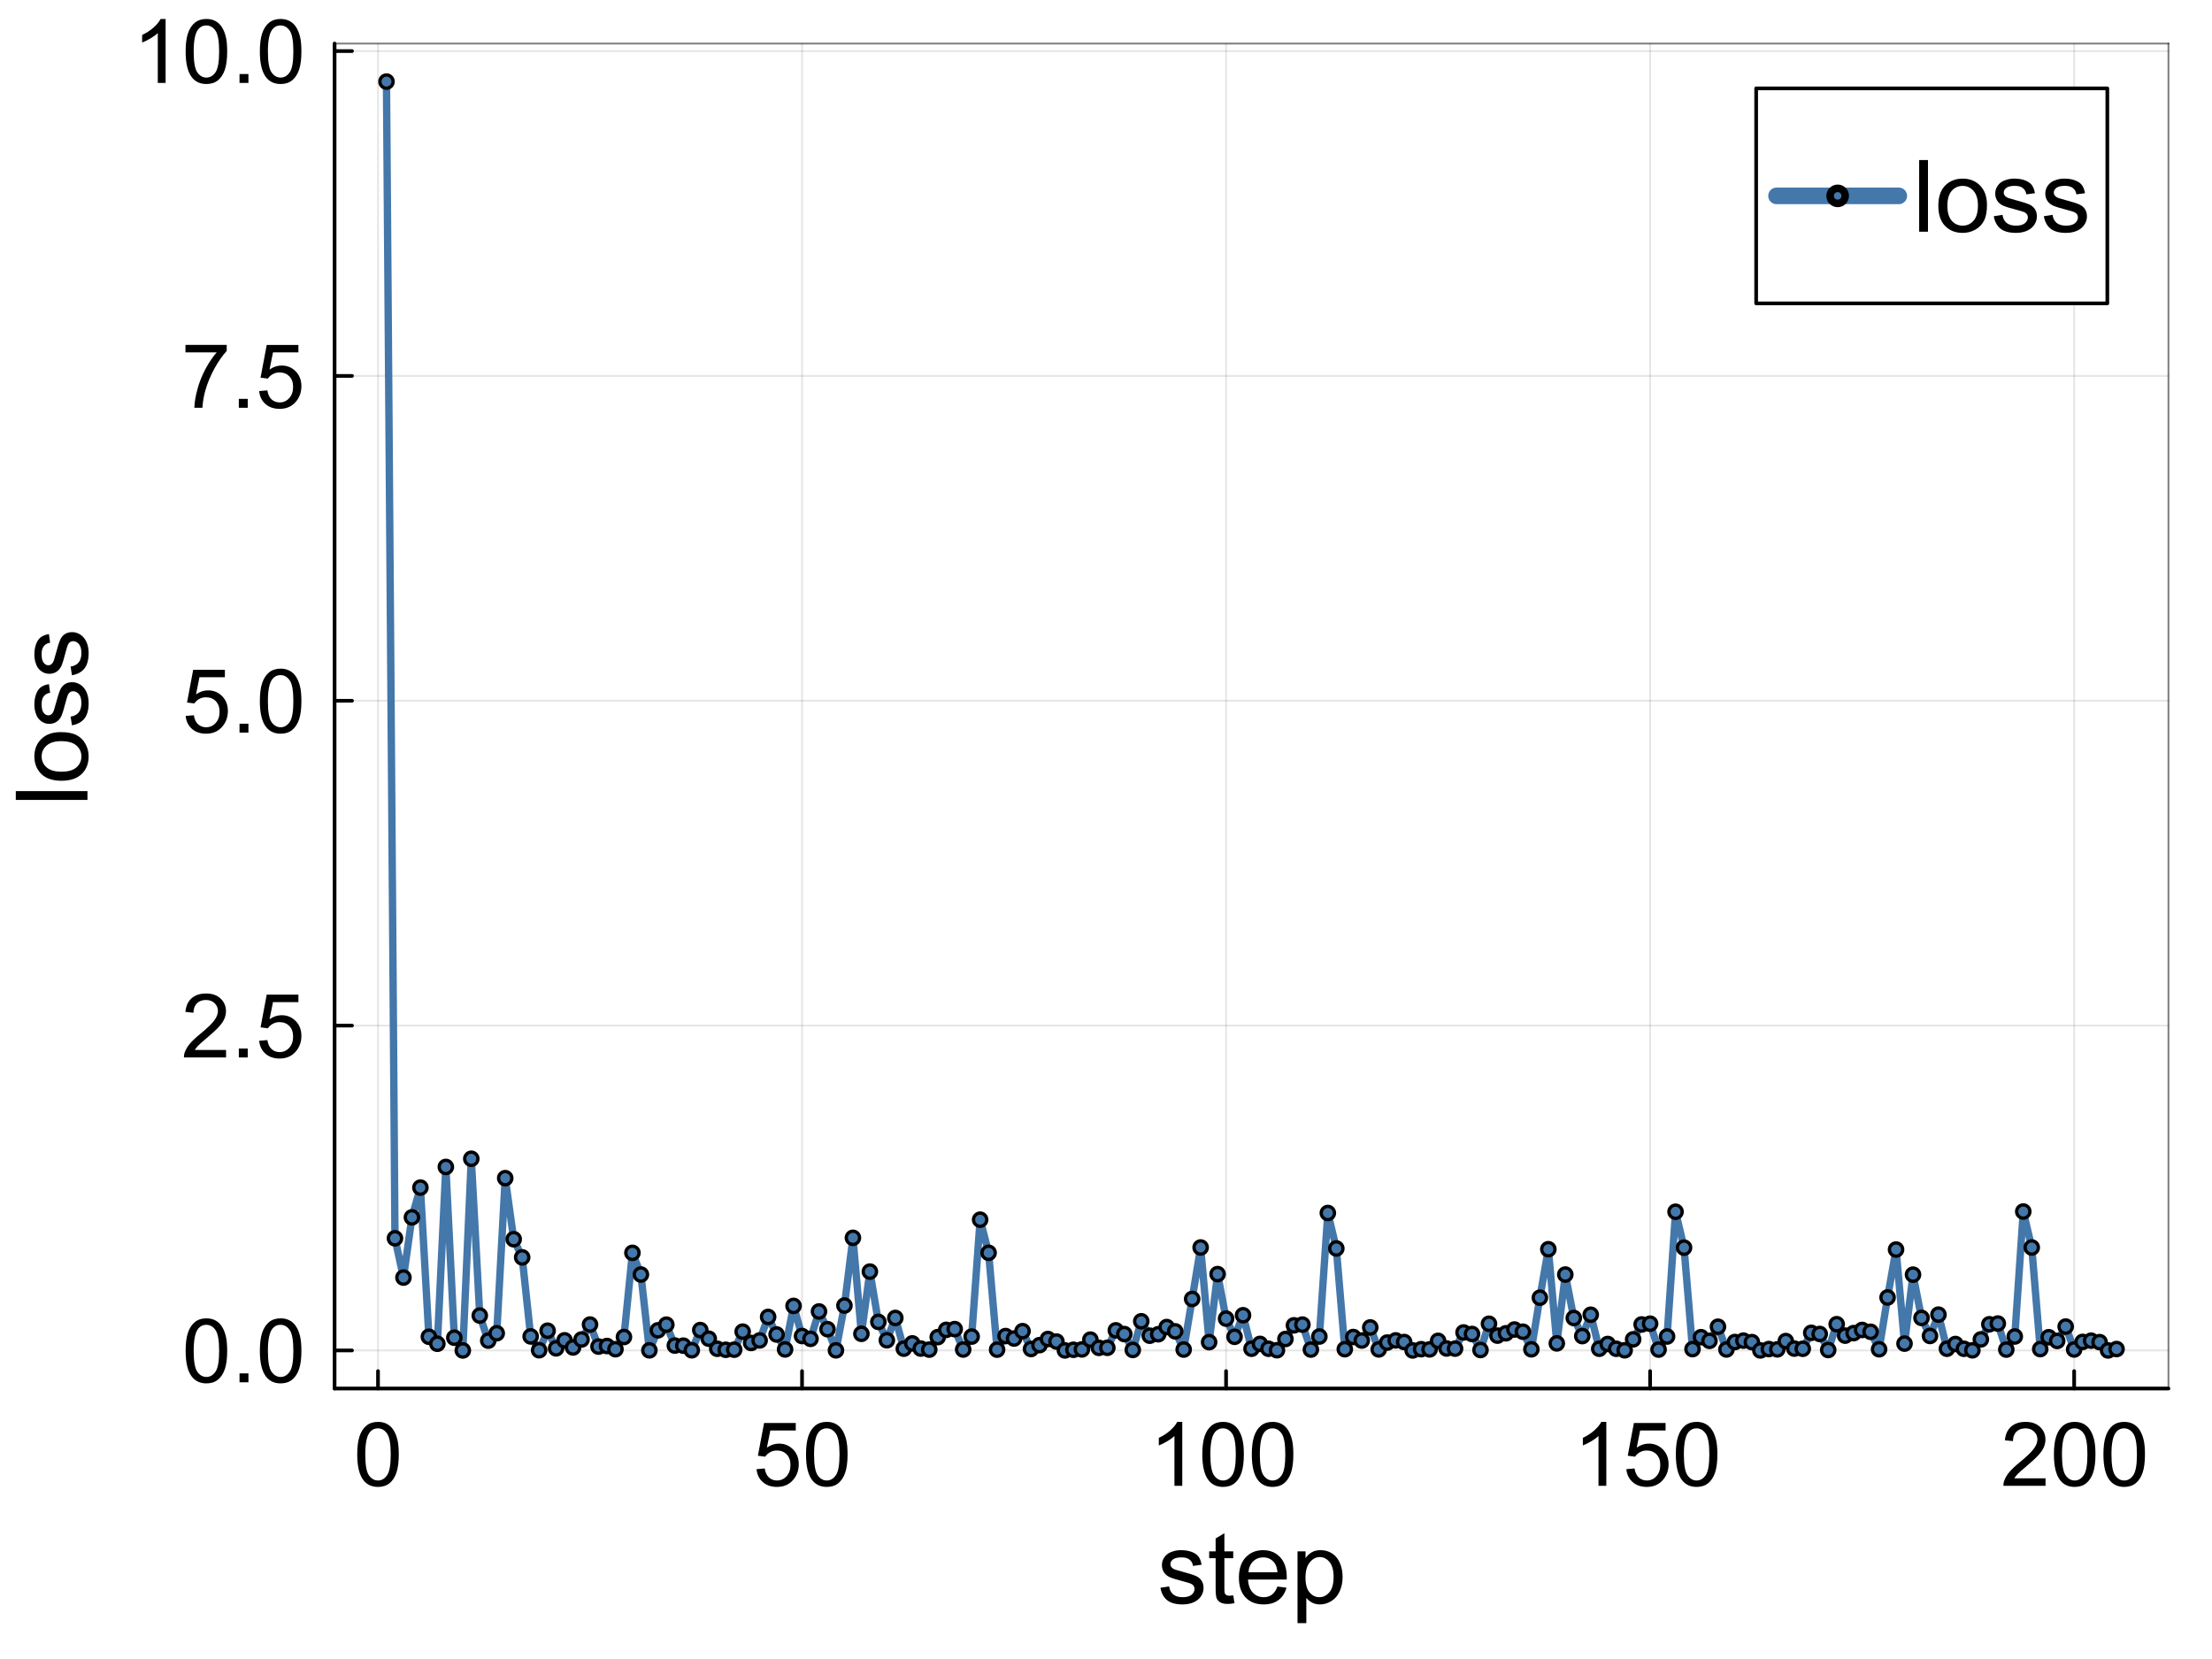 <?xml version="1.0" encoding="utf-8"?>
<svg xmlns="http://www.w3.org/2000/svg" xmlns:xlink="http://www.w3.org/1999/xlink" width="600" height="450" viewBox="0 0 2400 1800">
<rect x="0" y="0" width="2400" height="1800" fill="#333333" stroke="none"/>
<defs>
  <clipPath id="clip300">
    <rect x="0" y="0" width="2400" height="1800"/>
  </clipPath>
</defs>
<path clip-path="url(#clip300)" d="M0 1800 L2400 1800 L2400 0 L0 0  Z" fill="#ffffff" fill-rule="evenodd" fill-opacity="1"/>
<defs>
  <clipPath id="clip301">
    <rect x="480" y="0" width="1681" height="1681"/>
  </clipPath>
</defs>
<path clip-path="url(#clip300)" d="M363.02 1506.52 L2352.76 1506.52 L2352.76 47.244 L363.02 47.244  Z" fill="#ffffff" fill-rule="evenodd" fill-opacity="1"/>
<defs>
  <clipPath id="clip302">
    <rect x="363" y="47" width="1991" height="1460"/>
  </clipPath>
</defs>
<polyline clip-path="url(#clip302)" style="stroke:#000000; stroke-linecap:round; stroke-linejoin:round; stroke-width:2; stroke-opacity:0.1; fill:none" points="410.132,1506.52 410.132,47.244 "/>
<polyline clip-path="url(#clip302)" style="stroke:#000000; stroke-linecap:round; stroke-linejoin:round; stroke-width:2; stroke-opacity:0.1; fill:none" points="870.208,1506.52 870.208,47.244 "/>
<polyline clip-path="url(#clip302)" style="stroke:#000000; stroke-linecap:round; stroke-linejoin:round; stroke-width:2; stroke-opacity:0.1; fill:none" points="1330.28,1506.52 1330.28,47.244 "/>
<polyline clip-path="url(#clip302)" style="stroke:#000000; stroke-linecap:round; stroke-linejoin:round; stroke-width:2; stroke-opacity:0.1; fill:none" points="1790.36,1506.52 1790.36,47.244 "/>
<polyline clip-path="url(#clip302)" style="stroke:#000000; stroke-linecap:round; stroke-linejoin:round; stroke-width:2; stroke-opacity:0.1; fill:none" points="2250.44,1506.52 2250.44,47.244 "/>
<polyline clip-path="url(#clip302)" style="stroke:#000000; stroke-linecap:round; stroke-linejoin:round; stroke-width:2; stroke-opacity:0.1; fill:none" points="363.02,1465.22 2352.76,1465.22 "/>
<polyline clip-path="url(#clip302)" style="stroke:#000000; stroke-linecap:round; stroke-linejoin:round; stroke-width:2; stroke-opacity:0.1; fill:none" points="363.02,1112.77 2352.76,1112.77 "/>
<polyline clip-path="url(#clip302)" style="stroke:#000000; stroke-linecap:round; stroke-linejoin:round; stroke-width:2; stroke-opacity:0.1; fill:none" points="363.02,760.322 2352.76,760.322 "/>
<polyline clip-path="url(#clip302)" style="stroke:#000000; stroke-linecap:round; stroke-linejoin:round; stroke-width:2; stroke-opacity:0.1; fill:none" points="363.02,407.87 2352.76,407.87 "/>
<polyline clip-path="url(#clip302)" style="stroke:#000000; stroke-linecap:round; stroke-linejoin:round; stroke-width:2; stroke-opacity:0.1; fill:none" points="363.02,55.419 2352.76,55.419 "/>
<polyline clip-path="url(#clip300)" style="stroke:#000000; stroke-linecap:round; stroke-linejoin:round; stroke-width:4; stroke-opacity:1; fill:none" points="363.02,1506.52 2352.76,1506.52 "/>
<polyline clip-path="url(#clip300)" style="stroke:#000000; stroke-linecap:round; stroke-linejoin:round; stroke-width:2; stroke-opacity:0.5; fill:none" points="363.02,47.244 2352.76,47.244 "/>
<polyline clip-path="url(#clip300)" style="stroke:#000000; stroke-linecap:round; stroke-linejoin:round; stroke-width:4; stroke-opacity:1; fill:none" points="410.132,1506.52 410.132,1487.63 "/>
<polyline clip-path="url(#clip300)" style="stroke:#000000; stroke-linecap:round; stroke-linejoin:round; stroke-width:4; stroke-opacity:1; fill:none" points="870.208,1506.52 870.208,1487.63 "/>
<polyline clip-path="url(#clip300)" style="stroke:#000000; stroke-linecap:round; stroke-linejoin:round; stroke-width:4; stroke-opacity:1; fill:none" points="1330.28,1506.52 1330.28,1487.63 "/>
<polyline clip-path="url(#clip300)" style="stroke:#000000; stroke-linecap:round; stroke-linejoin:round; stroke-width:4; stroke-opacity:1; fill:none" points="1790.36,1506.52 1790.36,1487.63 "/>
<polyline clip-path="url(#clip300)" style="stroke:#000000; stroke-linecap:round; stroke-linejoin:round; stroke-width:4; stroke-opacity:1; fill:none" points="2250.44,1506.52 2250.44,1487.63 "/>
<path clip-path="url(#clip300)" d="M387.595 1578.04 Q387.595 1565.78 390.094 1558.33 Q392.64 1550.83 397.59 1546.78 Q402.588 1542.72 410.132 1542.72 Q415.695 1542.72 419.892 1544.98 Q424.088 1547.2 426.823 1551.44 Q429.557 1555.64 431.113 1561.72 Q432.669 1567.76 432.669 1578.04 Q432.669 1590.2 430.17 1597.7 Q427.671 1605.15 422.673 1609.25 Q417.723 1613.3 410.132 1613.3 Q400.136 1613.3 394.431 1606.14 Q387.595 1597.51 387.595 1578.04 M396.317 1578.04 Q396.317 1595.06 400.278 1600.71 Q404.285 1606.32 410.132 1606.32 Q415.978 1606.32 419.939 1600.67 Q423.946 1595.01 423.946 1578.04 Q423.946 1560.97 419.939 1555.36 Q415.978 1549.75 410.038 1549.75 Q404.191 1549.75 400.702 1554.7 Q396.317 1561.01 396.317 1578.04 Z" fill="#000000" fill-rule="nonzero" fill-opacity="1" /><path clip-path="url(#clip300)" d="M820.819 1594.02 L829.731 1593.26 Q830.721 1599.77 834.304 1603.07 Q837.934 1606.32 843.026 1606.32 Q849.156 1606.32 853.399 1601.7 Q857.643 1597.08 857.643 1589.45 Q857.643 1582.18 853.541 1577.99 Q849.486 1573.79 842.885 1573.79 Q838.783 1573.79 835.483 1575.68 Q832.182 1577.52 830.296 1580.49 L822.328 1579.45 L829.023 1543.95 L863.395 1543.95 L863.395 1552.06 L835.813 1552.06 L832.088 1570.63 Q838.312 1566.3 845.148 1566.3 Q854.201 1566.3 860.424 1572.57 Q866.648 1578.84 866.648 1588.69 Q866.648 1598.07 861.179 1604.91 Q854.531 1613.3 843.026 1613.3 Q833.597 1613.3 827.609 1608.02 Q821.668 1602.74 820.819 1594.02 Z" fill="#000000" fill-rule="nonzero" fill-opacity="1" /><path clip-path="url(#clip300)" d="M874.522 1578.04 Q874.522 1565.78 877.021 1558.33 Q879.567 1550.83 884.517 1546.78 Q889.515 1542.72 897.059 1542.72 Q902.622 1542.72 906.819 1544.98 Q911.015 1547.2 913.75 1551.44 Q916.484 1555.64 918.04 1561.72 Q919.596 1567.76 919.596 1578.04 Q919.596 1590.2 917.097 1597.7 Q914.598 1605.15 909.6 1609.25 Q904.65 1613.3 897.059 1613.3 Q887.063 1613.3 881.358 1606.14 Q874.522 1597.51 874.522 1578.04 M883.244 1578.04 Q883.244 1595.06 887.205 1600.71 Q891.212 1606.32 897.059 1606.32 Q902.905 1606.32 906.866 1600.67 Q910.873 1595.01 910.873 1578.04 Q910.873 1560.97 906.866 1555.36 Q902.905 1549.75 896.965 1549.75 Q891.118 1549.75 887.629 1554.7 Q883.244 1561.01 883.244 1578.04 Z" fill="#000000" fill-rule="nonzero" fill-opacity="1" /><path clip-path="url(#clip300)" d="M1282.76 1612.12 L1274.27 1612.12 L1274.27 1558.04 Q1271.21 1560.97 1266.21 1563.89 Q1261.26 1566.81 1257.3 1568.28 L1257.3 1560.07 Q1264.42 1556.72 1269.74 1551.96 Q1275.07 1547.2 1277.29 1542.72 L1282.76 1542.72 L1282.76 1612.12 Z" fill="#000000" fill-rule="nonzero" fill-opacity="1" /><path clip-path="url(#clip300)" d="M1304.49 1578.04 Q1304.49 1565.78 1306.99 1558.33 Q1309.54 1550.83 1314.49 1546.78 Q1319.49 1542.72 1327.03 1542.72 Q1332.59 1542.72 1336.79 1544.98 Q1340.99 1547.2 1343.72 1551.44 Q1346.46 1555.64 1348.01 1561.72 Q1349.57 1567.76 1349.57 1578.04 Q1349.57 1590.2 1347.07 1597.7 Q1344.57 1605.15 1339.57 1609.25 Q1334.62 1613.3 1327.03 1613.3 Q1317.03 1613.3 1311.33 1606.14 Q1304.49 1597.51 1304.49 1578.04 M1313.22 1578.04 Q1313.22 1595.06 1317.18 1600.71 Q1321.18 1606.32 1327.03 1606.32 Q1332.88 1606.32 1336.84 1600.67 Q1340.84 1595.01 1340.84 1578.04 Q1340.84 1560.97 1336.84 1555.36 Q1332.88 1549.75 1326.94 1549.75 Q1321.09 1549.75 1317.6 1554.7 Q1313.22 1561.01 1313.22 1578.04 Z" fill="#000000" fill-rule="nonzero" fill-opacity="1" /><path clip-path="url(#clip300)" d="M1358.2 1578.04 Q1358.2 1565.78 1360.69 1558.33 Q1363.24 1550.83 1368.19 1546.78 Q1373.19 1542.72 1380.73 1542.72 Q1386.3 1542.72 1390.49 1544.98 Q1394.69 1547.2 1397.42 1551.44 Q1400.16 1555.64 1401.71 1561.72 Q1403.27 1567.76 1403.27 1578.04 Q1403.27 1590.2 1400.77 1597.7 Q1398.27 1605.15 1393.27 1609.25 Q1388.32 1613.3 1380.73 1613.3 Q1370.74 1613.3 1365.03 1606.14 Q1358.2 1597.51 1358.2 1578.04 M1366.92 1578.04 Q1366.92 1595.06 1370.88 1600.71 Q1374.89 1606.32 1380.73 1606.32 Q1386.58 1606.32 1390.54 1600.67 Q1394.55 1595.01 1394.55 1578.04 Q1394.55 1560.97 1390.54 1555.36 Q1386.58 1549.75 1380.64 1549.75 Q1374.79 1549.75 1371.3 1554.7 Q1366.92 1561.01 1366.92 1578.04 Z" fill="#000000" fill-rule="nonzero" fill-opacity="1" /><path clip-path="url(#clip300)" d="M1742.83 1612.12 L1734.35 1612.12 L1734.35 1558.04 Q1731.28 1560.97 1726.28 1563.89 Q1721.33 1566.81 1717.37 1568.28 L1717.37 1560.07 Q1724.49 1556.72 1729.82 1551.96 Q1735.15 1547.2 1737.36 1542.72 L1742.83 1542.72 L1742.83 1612.12 Z" fill="#000000" fill-rule="nonzero" fill-opacity="1" /><path clip-path="url(#clip300)" d="M1764.57 1594.02 L1773.48 1593.26 Q1774.47 1599.77 1778.05 1603.07 Q1781.68 1606.32 1786.78 1606.32 Q1792.91 1606.32 1797.15 1601.7 Q1801.39 1597.08 1801.39 1589.45 Q1801.39 1582.18 1797.29 1577.99 Q1793.24 1573.79 1786.63 1573.79 Q1782.53 1573.79 1779.23 1575.68 Q1775.93 1577.52 1774.05 1580.49 L1766.08 1579.45 L1772.77 1543.95 L1807.14 1543.95 L1807.14 1552.06 L1779.56 1552.06 L1775.84 1570.63 Q1782.06 1566.3 1788.9 1566.3 Q1797.95 1566.3 1804.17 1572.57 Q1810.4 1578.84 1810.4 1588.69 Q1810.4 1598.07 1804.93 1604.91 Q1798.28 1613.3 1786.78 1613.3 Q1777.35 1613.3 1771.36 1608.02 Q1765.42 1602.74 1764.57 1594.02 Z" fill="#000000" fill-rule="nonzero" fill-opacity="1" /><path clip-path="url(#clip300)" d="M1818.27 1578.04 Q1818.27 1565.78 1820.77 1558.33 Q1823.32 1550.83 1828.27 1546.78 Q1833.26 1542.72 1840.81 1542.72 Q1846.37 1542.72 1850.57 1544.98 Q1854.76 1547.2 1857.5 1551.44 Q1860.23 1555.64 1861.79 1561.72 Q1863.35 1567.76 1863.35 1578.04 Q1863.35 1590.2 1860.85 1597.7 Q1858.35 1605.15 1853.35 1609.25 Q1848.4 1613.3 1840.81 1613.3 Q1830.81 1613.3 1825.11 1606.14 Q1818.27 1597.51 1818.27 1578.04 M1826.99 1578.04 Q1826.99 1595.06 1830.95 1600.71 Q1834.96 1606.32 1840.81 1606.32 Q1846.65 1606.32 1850.62 1600.67 Q1854.62 1595.01 1854.62 1578.04 Q1854.62 1560.97 1850.62 1555.36 Q1846.65 1549.75 1840.71 1549.75 Q1834.87 1549.75 1831.38 1554.7 Q1826.99 1561.01 1826.99 1578.04 Z" fill="#000000" fill-rule="nonzero" fill-opacity="1" /><path clip-path="url(#clip300)" d="M2219.39 1603.97 L2219.39 1612.12 L2173.7 1612.12 Q2173.61 1609.06 2174.69 1606.23 Q2176.44 1601.56 2180.25 1597.04 Q2184.12 1592.51 2191.38 1586.57 Q2202.65 1577.33 2206.61 1571.95 Q2210.57 1566.53 2210.57 1561.72 Q2210.57 1556.68 2206.94 1553.24 Q2203.36 1549.75 2197.56 1549.75 Q2191.43 1549.75 2187.75 1553.42 Q2184.07 1557.1 2184.03 1563.61 L2175.3 1562.71 Q2176.2 1552.95 2182.05 1547.86 Q2187.89 1542.72 2197.75 1542.72 Q2207.69 1542.72 2213.49 1548.24 Q2219.29 1553.75 2219.29 1561.91 Q2219.29 1566.06 2217.6 1570.07 Q2215.9 1574.07 2211.94 1578.51 Q2208.02 1582.94 2198.88 1590.67 Q2191.24 1597.08 2189.07 1599.39 Q2186.9 1601.66 2185.49 1603.97 L2219.39 1603.97 Z" fill="#000000" fill-rule="nonzero" fill-opacity="1" /><path clip-path="url(#clip300)" d="M2228.49 1578.04 Q2228.49 1565.78 2230.99 1558.33 Q2233.53 1550.83 2238.48 1546.78 Q2243.48 1542.72 2251.02 1542.72 Q2256.59 1542.72 2260.78 1544.98 Q2264.98 1547.2 2267.72 1551.44 Q2270.45 1555.64 2272.01 1561.72 Q2273.56 1567.76 2273.56 1578.04 Q2273.56 1590.2 2271.06 1597.7 Q2268.56 1605.15 2263.57 1609.25 Q2258.62 1613.3 2251.02 1613.3 Q2241.03 1613.3 2235.32 1606.14 Q2228.49 1597.51 2228.49 1578.04 M2237.21 1578.04 Q2237.21 1595.06 2241.17 1600.71 Q2245.18 1606.32 2251.02 1606.32 Q2256.87 1606.32 2260.83 1600.67 Q2264.84 1595.01 2264.84 1578.04 Q2264.84 1560.97 2260.83 1555.36 Q2256.87 1549.75 2250.93 1549.75 Q2245.08 1549.75 2241.59 1554.7 Q2237.21 1561.01 2237.21 1578.04 Z" fill="#000000" fill-rule="nonzero" fill-opacity="1" /><path clip-path="url(#clip300)" d="M2282.19 1578.04 Q2282.19 1565.78 2284.69 1558.33 Q2287.23 1550.83 2292.19 1546.78 Q2297.18 1542.72 2304.73 1542.72 Q2310.29 1542.72 2314.49 1544.98 Q2318.68 1547.2 2321.42 1551.44 Q2324.15 1555.64 2325.71 1561.72 Q2327.26 1567.76 2327.26 1578.04 Q2327.26 1590.2 2324.76 1597.7 Q2322.27 1605.15 2317.27 1609.25 Q2312.32 1613.3 2304.73 1613.3 Q2294.73 1613.3 2289.03 1606.14 Q2282.19 1597.51 2282.19 1578.04 M2290.91 1578.04 Q2290.91 1595.06 2294.87 1600.71 Q2298.88 1606.32 2304.73 1606.32 Q2310.57 1606.32 2314.53 1600.67 Q2318.54 1595.01 2318.54 1578.04 Q2318.54 1560.97 2314.53 1555.36 Q2310.57 1549.75 2304.63 1549.75 Q2298.79 1549.75 2295.3 1554.7 Q2290.91 1561.01 2290.91 1578.04 Z" fill="#000000" fill-rule="nonzero" fill-opacity="1" /><path clip-path="url(#clip300)" d="M1259.07 1722.7 L1268.51 1721.22 Q1269.31 1726.89 1272.91 1729.92 Q1276.57 1732.94 1283.1 1732.94 Q1289.68 1732.94 1292.86 1730.29 Q1296.04 1727.58 1296.04 1723.97 Q1296.04 1720.74 1293.23 1718.88 Q1291.27 1717.61 1283.47 1715.65 Q1272.97 1712.99 1268.88 1711.09 Q1264.85 1709.12 1262.73 1705.73 Q1260.66 1702.28 1260.66 1698.14 Q1260.66 1694.38 1262.36 1691.19 Q1264.11 1687.96 1267.08 1685.84 Q1269.31 1684.19 1273.13 1683.08 Q1277 1681.91 1281.4 1681.91 Q1288.03 1681.91 1293.02 1683.82 Q1298.06 1685.73 1300.44 1689.02 Q1302.83 1692.26 1303.73 1697.72 L1294.4 1698.99 Q1293.76 1694.64 1290.68 1692.2 Q1287.66 1689.76 1282.09 1689.76 Q1275.51 1689.76 1272.7 1691.94 Q1269.89 1694.11 1269.89 1697.03 Q1269.89 1698.89 1271.06 1700.37 Q1272.22 1701.91 1274.72 1702.92 Q1276.15 1703.45 1283.15 1705.36 Q1293.28 1708.06 1297.26 1709.81 Q1301.29 1711.51 1303.57 1714.8 Q1305.85 1718.09 1305.85 1722.97 Q1305.85 1727.74 1303.04 1731.98 Q1300.28 1736.17 1295.03 1738.51 Q1289.78 1740.79 1283.15 1740.79 Q1272.17 1740.79 1266.39 1736.23 Q1260.66 1731.67 1259.07 1722.7 Z" fill="#000000" fill-rule="nonzero" fill-opacity="1" /><path clip-path="url(#clip300)" d="M1338.05 1730.98 L1339.43 1739.41 Q1335.4 1740.26 1332.22 1740.26 Q1327.02 1740.26 1324.15 1738.61 Q1321.29 1736.97 1320.12 1734.32 Q1318.95 1731.61 1318.95 1723.02 L1318.95 1690.61 L1311.95 1690.61 L1311.95 1683.18 L1318.95 1683.18 L1318.95 1669.23 L1328.45 1663.51 L1328.45 1683.18 L1338.05 1683.18 L1338.05 1690.61 L1328.45 1690.61 L1328.45 1723.55 Q1328.45 1727.63 1328.93 1728.8 Q1329.46 1729.97 1330.57 1730.66 Q1331.74 1731.35 1333.86 1731.35 Q1335.45 1731.35 1338.05 1730.98 Z" fill="#000000" fill-rule="nonzero" fill-opacity="1" /><path clip-path="url(#clip300)" d="M1385.95 1721.38 L1395.81 1722.6 Q1393.48 1731.24 1387.17 1736.01 Q1380.86 1740.79 1371.04 1740.79 Q1358.68 1740.79 1351.42 1733.2 Q1344.2 1725.57 1344.2 1711.83 Q1344.2 1697.61 1351.52 1689.76 Q1358.84 1681.91 1370.51 1681.91 Q1381.81 1681.91 1388.97 1689.6 Q1396.13 1697.29 1396.13 1711.24 Q1396.13 1712.09 1396.08 1713.79 L1354.07 1713.79 Q1354.6 1723.07 1359.32 1728.01 Q1364.04 1732.94 1371.1 1732.94 Q1376.35 1732.94 1380.06 1730.18 Q1383.77 1727.42 1385.95 1721.38 M1354.6 1705.94 L1386.05 1705.94 Q1385.42 1698.83 1382.45 1695.28 Q1377.88 1689.76 1370.62 1689.76 Q1364.04 1689.76 1359.53 1694.16 Q1355.08 1698.57 1354.6 1705.94 Z" fill="#000000" fill-rule="nonzero" fill-opacity="1" /><path clip-path="url(#clip300)" d="M1407.8 1761.1 L1407.8 1683.18 L1416.5 1683.18 L1416.5 1690.5 Q1419.58 1686.21 1423.45 1684.09 Q1427.32 1681.91 1432.84 1681.91 Q1440.05 1681.91 1445.57 1685.62 Q1451.08 1689.34 1453.89 1696.13 Q1456.71 1702.86 1456.71 1710.93 Q1456.71 1719.57 1453.58 1726.52 Q1450.5 1733.42 1444.56 1737.13 Q1438.67 1740.79 1432.15 1740.79 Q1427.37 1740.79 1423.55 1738.77 Q1419.79 1736.76 1417.35 1733.68 L1417.35 1761.1 L1407.8 1761.1 M1416.45 1711.67 Q1416.45 1722.54 1420.85 1727.74 Q1425.25 1732.94 1431.51 1732.94 Q1437.88 1732.94 1442.38 1727.58 Q1446.95 1722.17 1446.95 1710.87 Q1446.95 1700.11 1442.49 1694.75 Q1438.09 1689.39 1431.94 1689.39 Q1425.84 1689.39 1421.11 1695.12 Q1416.45 1700.79 1416.45 1711.67 Z" fill="#000000" fill-rule="nonzero" fill-opacity="1" /><polyline clip-path="url(#clip300)" style="stroke:#000000; stroke-linecap:round; stroke-linejoin:round; stroke-width:4; stroke-opacity:1; fill:none" points="363.02,1506.52 363.02,47.244 "/>
<polyline clip-path="url(#clip300)" style="stroke:#000000; stroke-linecap:round; stroke-linejoin:round; stroke-width:2; stroke-opacity:0.5; fill:none" points="2352.76,1506.52 2352.76,47.244 "/>
<polyline clip-path="url(#clip300)" style="stroke:#000000; stroke-linecap:round; stroke-linejoin:round; stroke-width:4; stroke-opacity:1; fill:none" points="363.02,1465.22 381.918,1465.22 "/>
<polyline clip-path="url(#clip300)" style="stroke:#000000; stroke-linecap:round; stroke-linejoin:round; stroke-width:4; stroke-opacity:1; fill:none" points="363.02,1112.77 381.918,1112.77 "/>
<polyline clip-path="url(#clip300)" style="stroke:#000000; stroke-linecap:round; stroke-linejoin:round; stroke-width:4; stroke-opacity:1; fill:none" points="363.02,760.322 381.918,760.322 "/>
<polyline clip-path="url(#clip300)" style="stroke:#000000; stroke-linecap:round; stroke-linejoin:round; stroke-width:4; stroke-opacity:1; fill:none" points="363.02,407.87 381.918,407.87 "/>
<polyline clip-path="url(#clip300)" style="stroke:#000000; stroke-linecap:round; stroke-linejoin:round; stroke-width:4; stroke-opacity:1; fill:none" points="363.02,55.419 381.918,55.419 "/>
<path clip-path="url(#clip300)" d="M201.416 1465.7 Q201.416 1453.44 203.915 1445.99 Q206.461 1438.49 211.412 1434.44 Q216.409 1430.38 223.953 1430.38 Q229.517 1430.38 233.713 1432.65 Q237.909 1434.86 240.644 1439.1 Q243.378 1443.3 244.934 1449.38 Q246.49 1455.42 246.49 1465.7 Q246.49 1477.86 243.991 1485.36 Q241.492 1492.81 236.495 1496.91 Q231.544 1500.96 223.953 1500.96 Q213.958 1500.96 208.253 1493.8 Q201.416 1485.17 201.416 1465.7 M210.139 1465.7 Q210.139 1482.72 214.099 1488.37 Q218.107 1493.99 223.953 1493.99 Q229.8 1493.99 233.76 1488.33 Q237.768 1482.67 237.768 1465.7 Q237.768 1448.63 233.76 1443.02 Q229.8 1437.41 223.859 1437.41 Q218.012 1437.41 214.523 1442.36 Q210.139 1448.68 210.139 1465.7 Z" fill="#000000" fill-rule="nonzero" fill-opacity="1" /><path clip-path="url(#clip300)" d="M259.88 1499.78 L259.88 1490.12 L269.546 1490.12 L269.546 1499.78 L259.88 1499.78 Z" fill="#000000" fill-rule="nonzero" fill-opacity="1" /><path clip-path="url(#clip300)" d="M281.946 1465.7 Q281.946 1453.44 284.445 1445.99 Q286.991 1438.49 291.942 1434.44 Q296.939 1430.38 304.483 1430.38 Q310.047 1430.38 314.243 1432.65 Q318.439 1434.86 321.174 1439.1 Q323.908 1443.3 325.464 1449.38 Q327.02 1455.42 327.02 1465.7 Q327.02 1477.86 324.521 1485.36 Q322.022 1492.81 317.025 1496.91 Q312.074 1500.96 304.483 1500.96 Q294.488 1500.96 288.783 1493.8 Q281.946 1485.17 281.946 1465.7 M290.669 1465.7 Q290.669 1482.72 294.629 1488.37 Q298.637 1493.99 304.483 1493.99 Q310.33 1493.99 314.29 1488.33 Q318.298 1482.67 318.298 1465.7 Q318.298 1448.63 314.29 1443.02 Q310.33 1437.41 304.389 1437.41 Q298.542 1437.41 295.053 1442.36 Q290.669 1448.68 290.669 1465.7 Z" fill="#000000" fill-rule="nonzero" fill-opacity="1" /><path clip-path="url(#clip300)" d="M245.264 1139.18 L245.264 1147.33 L199.577 1147.33 Q199.483 1144.27 200.567 1141.44 Q202.312 1136.77 206.131 1132.25 Q209.997 1127.72 217.258 1121.78 Q228.527 1112.54 232.487 1107.16 Q236.447 1101.74 236.447 1096.93 Q236.447 1091.89 232.817 1088.44 Q229.234 1084.96 223.434 1084.96 Q217.305 1084.96 213.628 1088.63 Q209.95 1092.31 209.903 1098.82 L201.18 1097.92 Q202.076 1088.16 207.923 1083.07 Q213.769 1077.93 223.623 1077.93 Q233.571 1077.93 239.371 1083.45 Q245.17 1088.96 245.17 1097.12 Q245.17 1101.27 243.473 1105.28 Q241.775 1109.28 237.815 1113.72 Q233.901 1118.15 224.755 1125.88 Q217.117 1132.29 214.948 1134.6 Q212.779 1136.87 211.364 1139.18 L245.264 1139.18 Z" fill="#000000" fill-rule="nonzero" fill-opacity="1" /><path clip-path="url(#clip300)" d="M259.126 1147.33 L259.126 1137.67 L268.792 1137.67 L268.792 1147.33 L259.126 1147.33 Z" fill="#000000" fill-rule="nonzero" fill-opacity="1" /><path clip-path="url(#clip300)" d="M281.192 1129.23 L290.103 1128.47 Q291.093 1134.98 294.676 1138.28 Q298.307 1141.53 303.399 1141.53 Q309.528 1141.53 313.771 1136.91 Q318.015 1132.29 318.015 1124.65 Q318.015 1117.39 313.913 1113.2 Q309.858 1109 303.257 1109 Q299.155 1109 295.855 1110.89 Q292.554 1112.73 290.669 1115.7 L282.7 1114.66 L289.395 1079.16 L323.767 1079.16 L323.767 1087.27 L296.185 1087.27 L292.46 1105.84 Q298.684 1101.5 305.52 1101.5 Q314.573 1101.5 320.797 1107.78 Q327.02 1114.05 327.02 1123.9 Q327.02 1133.28 321.551 1140.12 Q314.903 1148.51 303.399 1148.51 Q293.969 1148.51 287.981 1143.23 Q282.04 1137.95 281.192 1129.23 Z" fill="#000000" fill-rule="nonzero" fill-opacity="1" /><path clip-path="url(#clip300)" d="M201.416 776.777 L210.327 776.022 Q211.317 782.529 214.901 785.829 Q218.531 789.083 223.623 789.083 Q229.752 789.083 233.996 784.462 Q238.239 779.841 238.239 772.203 Q238.239 764.942 234.137 760.746 Q230.082 756.55 223.482 756.55 Q219.38 756.55 216.079 758.436 Q212.779 760.275 210.893 763.245 L202.925 762.208 L209.62 726.705 L243.991 726.705 L243.991 734.814 L216.409 734.814 L212.685 753.391 Q218.908 749.053 225.745 749.053 Q234.797 749.053 241.021 755.324 Q247.245 761.595 247.245 771.449 Q247.245 780.831 241.775 787.668 Q235.127 796.061 223.623 796.061 Q214.193 796.061 208.205 790.78 Q202.265 785.499 201.416 776.777 Z" fill="#000000" fill-rule="nonzero" fill-opacity="1" /><path clip-path="url(#clip300)" d="M259.88 794.882 L259.88 785.216 L269.546 785.216 L269.546 794.882 L259.88 794.882 Z" fill="#000000" fill-rule="nonzero" fill-opacity="1" /><path clip-path="url(#clip300)" d="M281.946 760.793 Q281.946 748.535 284.445 741.085 Q286.991 733.588 291.942 729.534 Q296.939 725.479 304.483 725.479 Q310.047 725.479 314.243 727.742 Q318.439 729.958 321.174 734.201 Q323.908 738.398 325.464 744.48 Q327.02 750.515 327.02 760.793 Q327.02 772.958 324.521 780.454 Q322.022 787.904 317.025 792.006 Q312.074 796.061 304.483 796.061 Q294.488 796.061 288.783 788.894 Q281.946 780.266 281.946 760.793 M290.669 760.793 Q290.669 777.814 294.629 783.472 Q298.637 789.083 304.483 789.083 Q310.33 789.083 314.29 783.425 Q318.298 777.767 318.298 760.793 Q318.298 743.725 314.29 738.115 Q310.33 732.504 304.389 732.504 Q298.542 732.504 295.053 737.455 Q290.669 743.773 290.669 760.793 Z" fill="#000000" fill-rule="nonzero" fill-opacity="1" /><path clip-path="url(#clip300)" d="M201.227 382.363 L201.227 374.206 L245.972 374.206 L245.972 380.807 Q239.371 387.832 232.864 399.478 Q226.405 411.124 222.869 423.429 Q220.323 432.105 219.615 442.43 L210.893 442.43 Q211.034 434.274 214.099 422.722 Q217.164 411.171 222.869 400.468 Q228.621 389.718 235.08 382.363 L201.227 382.363 Z" fill="#000000" fill-rule="nonzero" fill-opacity="1" /><path clip-path="url(#clip300)" d="M259.126 442.43 L259.126 432.765 L268.792 432.765 L268.792 442.43 L259.126 442.43 Z" fill="#000000" fill-rule="nonzero" fill-opacity="1" /><path clip-path="url(#clip300)" d="M281.192 424.325 L290.103 423.571 Q291.093 430.077 294.676 433.378 Q298.307 436.631 303.399 436.631 Q309.528 436.631 313.771 432.01 Q318.015 427.39 318.015 419.752 Q318.015 412.491 313.913 408.295 Q309.858 404.098 303.257 404.098 Q299.155 404.098 295.855 405.984 Q292.554 407.823 290.669 410.794 L282.7 409.756 L289.395 374.253 L323.767 374.253 L323.767 382.363 L296.185 382.363 L292.46 400.939 Q298.684 396.602 305.52 396.602 Q314.573 396.602 320.797 402.873 Q327.02 409.143 327.02 418.997 Q327.02 428.38 321.551 435.217 Q314.903 443.609 303.399 443.609 Q293.969 443.609 287.981 438.328 Q282.04 433.048 281.192 424.325 Z" fill="#000000" fill-rule="nonzero" fill-opacity="1" /><path clip-path="url(#clip300)" d="M179.68 89.979 L171.194 89.979 L171.194 35.899 Q168.129 38.822 163.131 41.746 Q158.181 44.669 154.22 46.13 L154.22 37.927 Q161.34 34.579 166.667 29.817 Q171.995 25.055 174.211 20.576 L179.68 20.576 L179.68 89.979 Z" fill="#000000" fill-rule="nonzero" fill-opacity="1" /><path clip-path="url(#clip300)" d="M201.416 55.89 Q201.416 43.632 203.915 36.182 Q206.461 28.686 211.412 24.631 Q216.409 20.576 223.953 20.576 Q229.517 20.576 233.713 22.839 Q237.909 25.055 240.644 29.298 Q243.378 33.495 244.934 39.577 Q246.49 45.612 246.49 55.89 Q246.49 68.055 243.991 75.551 Q241.492 83.001 236.495 87.103 Q231.544 91.157 223.953 91.157 Q213.958 91.157 208.253 83.991 Q201.416 75.363 201.416 55.89 M210.139 55.89 Q210.139 72.911 214.099 78.569 Q218.107 84.18 223.953 84.18 Q229.8 84.18 233.76 78.522 Q237.768 72.864 237.768 55.89 Q237.768 38.822 233.76 33.212 Q229.8 27.601 223.859 27.601 Q218.012 27.601 214.523 32.552 Q210.139 38.87 210.139 55.89 Z" fill="#000000" fill-rule="nonzero" fill-opacity="1" /><path clip-path="url(#clip300)" d="M259.88 89.979 L259.88 80.313 L269.546 80.313 L269.546 89.979 L259.88 89.979 Z" fill="#000000" fill-rule="nonzero" fill-opacity="1" /><path clip-path="url(#clip300)" d="M281.946 55.89 Q281.946 43.632 284.445 36.182 Q286.991 28.686 291.942 24.631 Q296.939 20.576 304.483 20.576 Q310.047 20.576 314.243 22.839 Q318.439 25.055 321.174 29.298 Q323.908 33.495 325.464 39.577 Q327.02 45.612 327.02 55.89 Q327.02 68.055 324.521 75.551 Q322.022 83.001 317.025 87.103 Q312.074 91.157 304.483 91.157 Q294.488 91.157 288.783 83.991 Q281.946 75.363 281.946 55.89 M290.669 55.89 Q290.669 72.911 294.629 78.569 Q298.637 84.18 304.483 84.18 Q310.33 84.18 314.29 78.522 Q318.298 72.864 318.298 55.89 Q318.298 38.822 314.29 33.212 Q310.33 27.601 304.389 27.601 Q298.542 27.601 295.053 32.552 Q290.669 38.87 290.669 55.89 Z" fill="#000000" fill-rule="nonzero" fill-opacity="1" /><path clip-path="url(#clip300)" d="M94.892 867.905 L17.132 867.905 L17.132 858.357 L94.892 858.357 L94.892 867.905 Z" fill="#000000" fill-rule="nonzero" fill-opacity="1" /><path clip-path="url(#clip300)" d="M66.727 847.112 Q51.079 847.112 43.547 838.413 Q37.288 831.146 37.288 820.697 Q37.288 809.081 44.926 801.708 Q52.511 794.335 65.931 794.335 Q76.805 794.335 83.064 797.623 Q89.27 800.859 92.717 807.118 Q96.165 813.324 96.165 820.697 Q96.165 832.525 88.58 839.845 Q80.995 847.112 66.727 847.112 M66.727 837.299 Q77.547 837.299 82.958 832.578 Q88.315 827.858 88.315 820.697 Q88.315 813.589 82.905 808.868 Q77.494 804.148 66.408 804.148 Q55.959 804.148 50.602 808.921 Q45.191 813.642 45.191 820.697 Q45.191 827.858 50.549 832.578 Q55.906 837.299 66.727 837.299 Z" fill="#000000" fill-rule="nonzero" fill-opacity="1" /><path clip-path="url(#clip300)" d="M78.078 786.962 L76.593 777.52 Q82.268 776.725 85.291 773.118 Q88.315 769.458 88.315 762.934 Q88.315 756.357 85.663 753.174 Q82.958 749.991 79.351 749.991 Q76.115 749.991 74.259 752.803 Q72.986 754.765 71.023 762.563 Q68.371 773.065 66.462 777.149 Q64.499 781.18 61.104 783.302 Q57.657 785.371 53.519 785.371 Q49.753 785.371 46.571 783.673 Q43.335 781.923 41.213 778.953 Q39.569 776.725 38.455 772.906 Q37.288 769.034 37.288 764.631 Q37.288 758.001 39.198 753.015 Q41.107 747.976 44.396 745.589 Q47.632 743.202 53.095 742.3 L54.368 751.636 Q50.018 752.272 47.578 755.349 Q45.139 758.372 45.139 763.942 Q45.139 770.519 47.313 773.33 Q49.488 776.141 52.405 776.141 Q54.262 776.141 55.747 774.974 Q57.285 773.807 58.293 771.314 Q58.823 769.882 60.733 762.881 Q63.438 752.75 65.189 748.772 Q66.886 744.74 70.174 742.459 Q73.463 740.179 78.343 740.179 Q83.117 740.179 87.36 742.99 Q91.55 745.748 93.884 750.999 Q96.165 756.25 96.165 762.881 Q96.165 773.861 91.603 779.642 Q87.042 785.371 78.078 786.962 Z" fill="#000000" fill-rule="nonzero" fill-opacity="1" /><path clip-path="url(#clip300)" d="M78.078 732.647 L76.593 723.205 Q82.268 722.41 85.291 718.803 Q88.315 715.143 88.315 708.619 Q88.315 702.041 85.663 698.859 Q82.958 695.676 79.351 695.676 Q76.115 695.676 74.259 698.487 Q72.986 700.45 71.023 708.247 Q68.371 718.75 66.462 722.834 Q64.499 726.865 61.104 728.987 Q57.657 731.055 53.519 731.055 Q49.753 731.055 46.571 729.358 Q43.335 727.608 41.213 724.637 Q39.569 722.41 38.455 718.59 Q37.288 714.718 37.288 710.316 Q37.288 703.686 39.198 698.7 Q41.107 693.661 44.396 691.274 Q47.632 688.887 53.095 687.985 L54.368 697.32 Q50.018 697.957 47.578 701.033 Q45.139 704.057 45.139 709.626 Q45.139 716.204 47.313 719.015 Q49.488 721.826 52.405 721.826 Q54.262 721.826 55.747 720.659 Q57.285 719.492 58.293 716.999 Q58.823 715.567 60.733 708.565 Q63.438 698.434 65.189 694.456 Q66.886 690.425 70.174 688.144 Q73.463 685.863 78.343 685.863 Q83.117 685.863 87.36 688.675 Q91.55 691.433 93.884 696.684 Q96.165 701.935 96.165 708.565 Q96.165 719.545 91.603 725.327 Q87.042 731.055 78.078 732.647 Z" fill="#000000" fill-rule="nonzero" fill-opacity="1" /><polyline clip-path="url(#clip302)" style="stroke:#4477aa; stroke-linecap:round; stroke-linejoin:round; stroke-width:8; stroke-opacity:1; fill:none" points="419.333,88.544 428.535,1343.55 437.736,1386.16 446.938,1320.82 456.139,1288.53 465.341,1450.37 474.543,1457.96 483.744,1266.12 492.946,1451.42 502.147,1465.22 511.349,1257.25 520.55,1427.39 529.752,1454.6 538.953,1446.57 548.155,1278.28 557.356,1344.54 566.558,1364.25 575.759,1450 584.961,1465 594.162,1443.8 603.364,1462.95 612.565,1454.24 621.767,1461.99 630.968,1453.33 640.17,1437.11 649.371,1461.04 658.573,1460.41 667.774,1463.9 676.976,1450.65 686.177,1359.33 695.379,1382.86 704.58,1465.12 713.782,1443.4 722.983,1437.24 732.185,1459.92 741.386,1460.02 750.588,1465.03 759.79,1443.1 768.991,1452.46 778.193,1463.41 787.394,1464.51 796.596,1464.4 805.797,1444.81 814.999,1457.1 824.2,1454.37 833.402,1428.85 842.603,1447.92 851.805,1464.12 861.006,1416.9 870.208,1449.58 879.409,1452.63 888.611,1422.93 897.812,1442.15 907.014,1465.12 916.215,1416.49 925.417,1343.02 934.618,1447.19 943.82,1379.67 953.021,1434.24 962.223,1454.19 971.424,1429.96 980.626,1463.3 989.827,1457.57 999.029,1463.18 1008.23,1464.33 1017.43,1450.77 1026.63,1442.9 1035.83,1442.07 1045.04,1464.22 1054.24,1450.19 1063.44,1323.34 1072.64,1359.28 1081.84,1464.36 1091.04,1449.62 1100.25,1452.29 1109.45,1444.28 1118.65,1463.65 1127.85,1459.46 1137.05,1452.82 1146.25,1455.56 1155.45,1465.19 1164.66,1464.5 1173.86,1464.12 1183.06,1453.47 1192.26,1462.41 1201.46,1462.35 1210.66,1443.41 1219.87,1447.45 1229.07,1464.67 1238.27,1433.56 1247.47,1449.22 1256.67,1447.63 1265.87,1439.85 1275.07,1444.49 1284.28,1464.25 1293.48,1409.37 1302.68,1353.5 1311.88,1456.23 1321.08,1382.39 1330.28,1430.72 1339.49,1450.41 1348.69,1427.02 1357.89,1463.36 1367.09,1458.12 1376.29,1463.38 1385.49,1464.99 1394.69,1452.81 1403.9,1437.97 1413.1,1437.17 1422.3,1464.28 1431.5,1450.1 1440.7,1316.1 1449.9,1354.58 1459.1,1463.88 1468.31,1450.66 1477.51,1454.45 1486.71,1440.25 1495.91,1464.09 1505.11,1456.66 1514.31,1454.31 1523.52,1456.09 1532.72,1465.22 1541.92,1463.86 1551.12,1464.06 1560.32,1454.81 1569.52,1463.09 1578.72,1463.26 1587.93,1445.7 1597.13,1447.37 1606.33,1464.75 1615.53,1436.26 1624.73,1449.15 1633.93,1446.61 1643.14,1442.52 1652.34,1444.91 1661.54,1463.99 1670.74,1408 1679.94,1355.39 1689.14,1457.56 1698.34,1382.88 1707.55,1430.04 1716.75,1449.65 1725.95,1426.46 1735.15,1463.37 1744.35,1458.22 1753.55,1463.41 1762.75,1465.07 1771.96,1453.17 1781.16,1437.01 1790.36,1436.21 1799.56,1464.29 1808.76,1450.09 1817.96,1314.74 1827.17,1353.7 1836.37,1463.78 1845.57,1450.85 1854.77,1454.83 1863.97,1439.47 1873.17,1464.16 1882.37,1456.08 1891.58,1454.58 1900.78,1456.18 1909.98,1465.22 1919.18,1463.72 1928.38,1464.05 1937.58,1455.05 1946.79,1463.21 1955.99,1463.42 1965.19,1446.11 1974.39,1447.35 1983.59,1464.76 1992.79,1436.75 2001.99,1449.14 2011.2,1446.41 2020.4,1442.99 2029.6,1444.98 2038.8,1463.94 2048,1407.74 2057.2,1355.74 2066.4,1457.8 2075.61,1382.98 2084.81,1429.92 2094.01,1449.5 2103.21,1426.36 2112.41,1463.37 2121.61,1458.24 2130.82,1463.42 2140.02,1465.08 2149.22,1453.24 2158.42,1436.82 2167.62,1436.03 2176.82,1464.29 2186.02,1450.08 2195.23,1314.49 2204.43,1353.54 2213.63,1463.76 2222.83,1450.88 2232.03,1454.9 2241.23,1439.32 2250.44,1464.18 2259.64,1455.97 2268.84,1454.63 2278.04,1456.2 2287.24,1465.22 2296.44,1463.7 "/>
<circle clip-path="url(#clip302)" cx="419.333" cy="88.544" r="7.2" fill="#4477aa" fill-rule="evenodd" fill-opacity="1" stroke="#000000" stroke-opacity="1" stroke-width="3.6"/>
<circle clip-path="url(#clip302)" cx="428.535" cy="1343.55" r="7.2" fill="#4477aa" fill-rule="evenodd" fill-opacity="1" stroke="#000000" stroke-opacity="1" stroke-width="3.6"/>
<circle clip-path="url(#clip302)" cx="437.736" cy="1386.16" r="7.2" fill="#4477aa" fill-rule="evenodd" fill-opacity="1" stroke="#000000" stroke-opacity="1" stroke-width="3.6"/>
<circle clip-path="url(#clip302)" cx="446.938" cy="1320.82" r="7.2" fill="#4477aa" fill-rule="evenodd" fill-opacity="1" stroke="#000000" stroke-opacity="1" stroke-width="3.6"/>
<circle clip-path="url(#clip302)" cx="456.139" cy="1288.53" r="7.2" fill="#4477aa" fill-rule="evenodd" fill-opacity="1" stroke="#000000" stroke-opacity="1" stroke-width="3.6"/>
<circle clip-path="url(#clip302)" cx="465.341" cy="1450.37" r="7.2" fill="#4477aa" fill-rule="evenodd" fill-opacity="1" stroke="#000000" stroke-opacity="1" stroke-width="3.6"/>
<circle clip-path="url(#clip302)" cx="474.543" cy="1457.96" r="7.2" fill="#4477aa" fill-rule="evenodd" fill-opacity="1" stroke="#000000" stroke-opacity="1" stroke-width="3.6"/>
<circle clip-path="url(#clip302)" cx="483.744" cy="1266.12" r="7.2" fill="#4477aa" fill-rule="evenodd" fill-opacity="1" stroke="#000000" stroke-opacity="1" stroke-width="3.6"/>
<circle clip-path="url(#clip302)" cx="492.946" cy="1451.42" r="7.2" fill="#4477aa" fill-rule="evenodd" fill-opacity="1" stroke="#000000" stroke-opacity="1" stroke-width="3.6"/>
<circle clip-path="url(#clip302)" cx="502.147" cy="1465.22" r="7.2" fill="#4477aa" fill-rule="evenodd" fill-opacity="1" stroke="#000000" stroke-opacity="1" stroke-width="3.6"/>
<circle clip-path="url(#clip302)" cx="511.349" cy="1257.25" r="7.2" fill="#4477aa" fill-rule="evenodd" fill-opacity="1" stroke="#000000" stroke-opacity="1" stroke-width="3.6"/>
<circle clip-path="url(#clip302)" cx="520.55" cy="1427.39" r="7.2" fill="#4477aa" fill-rule="evenodd" fill-opacity="1" stroke="#000000" stroke-opacity="1" stroke-width="3.6"/>
<circle clip-path="url(#clip302)" cx="529.752" cy="1454.6" r="7.2" fill="#4477aa" fill-rule="evenodd" fill-opacity="1" stroke="#000000" stroke-opacity="1" stroke-width="3.6"/>
<circle clip-path="url(#clip302)" cx="538.953" cy="1446.57" r="7.2" fill="#4477aa" fill-rule="evenodd" fill-opacity="1" stroke="#000000" stroke-opacity="1" stroke-width="3.6"/>
<circle clip-path="url(#clip302)" cx="548.155" cy="1278.28" r="7.2" fill="#4477aa" fill-rule="evenodd" fill-opacity="1" stroke="#000000" stroke-opacity="1" stroke-width="3.6"/>
<circle clip-path="url(#clip302)" cx="557.356" cy="1344.54" r="7.2" fill="#4477aa" fill-rule="evenodd" fill-opacity="1" stroke="#000000" stroke-opacity="1" stroke-width="3.6"/>
<circle clip-path="url(#clip302)" cx="566.558" cy="1364.25" r="7.2" fill="#4477aa" fill-rule="evenodd" fill-opacity="1" stroke="#000000" stroke-opacity="1" stroke-width="3.6"/>
<circle clip-path="url(#clip302)" cx="575.759" cy="1450" r="7.2" fill="#4477aa" fill-rule="evenodd" fill-opacity="1" stroke="#000000" stroke-opacity="1" stroke-width="3.6"/>
<circle clip-path="url(#clip302)" cx="584.961" cy="1465" r="7.2" fill="#4477aa" fill-rule="evenodd" fill-opacity="1" stroke="#000000" stroke-opacity="1" stroke-width="3.6"/>
<circle clip-path="url(#clip302)" cx="594.162" cy="1443.8" r="7.2" fill="#4477aa" fill-rule="evenodd" fill-opacity="1" stroke="#000000" stroke-opacity="1" stroke-width="3.6"/>
<circle clip-path="url(#clip302)" cx="603.364" cy="1462.95" r="7.2" fill="#4477aa" fill-rule="evenodd" fill-opacity="1" stroke="#000000" stroke-opacity="1" stroke-width="3.6"/>
<circle clip-path="url(#clip302)" cx="612.565" cy="1454.24" r="7.2" fill="#4477aa" fill-rule="evenodd" fill-opacity="1" stroke="#000000" stroke-opacity="1" stroke-width="3.6"/>
<circle clip-path="url(#clip302)" cx="621.767" cy="1461.99" r="7.2" fill="#4477aa" fill-rule="evenodd" fill-opacity="1" stroke="#000000" stroke-opacity="1" stroke-width="3.6"/>
<circle clip-path="url(#clip302)" cx="630.968" cy="1453.33" r="7.2" fill="#4477aa" fill-rule="evenodd" fill-opacity="1" stroke="#000000" stroke-opacity="1" stroke-width="3.6"/>
<circle clip-path="url(#clip302)" cx="640.17" cy="1437.11" r="7.2" fill="#4477aa" fill-rule="evenodd" fill-opacity="1" stroke="#000000" stroke-opacity="1" stroke-width="3.6"/>
<circle clip-path="url(#clip302)" cx="649.371" cy="1461.04" r="7.2" fill="#4477aa" fill-rule="evenodd" fill-opacity="1" stroke="#000000" stroke-opacity="1" stroke-width="3.6"/>
<circle clip-path="url(#clip302)" cx="658.573" cy="1460.41" r="7.2" fill="#4477aa" fill-rule="evenodd" fill-opacity="1" stroke="#000000" stroke-opacity="1" stroke-width="3.6"/>
<circle clip-path="url(#clip302)" cx="667.774" cy="1463.9" r="7.2" fill="#4477aa" fill-rule="evenodd" fill-opacity="1" stroke="#000000" stroke-opacity="1" stroke-width="3.6"/>
<circle clip-path="url(#clip302)" cx="676.976" cy="1450.65" r="7.2" fill="#4477aa" fill-rule="evenodd" fill-opacity="1" stroke="#000000" stroke-opacity="1" stroke-width="3.6"/>
<circle clip-path="url(#clip302)" cx="686.177" cy="1359.33" r="7.2" fill="#4477aa" fill-rule="evenodd" fill-opacity="1" stroke="#000000" stroke-opacity="1" stroke-width="3.6"/>
<circle clip-path="url(#clip302)" cx="695.379" cy="1382.86" r="7.2" fill="#4477aa" fill-rule="evenodd" fill-opacity="1" stroke="#000000" stroke-opacity="1" stroke-width="3.6"/>
<circle clip-path="url(#clip302)" cx="704.58" cy="1465.12" r="7.2" fill="#4477aa" fill-rule="evenodd" fill-opacity="1" stroke="#000000" stroke-opacity="1" stroke-width="3.6"/>
<circle clip-path="url(#clip302)" cx="713.782" cy="1443.4" r="7.2" fill="#4477aa" fill-rule="evenodd" fill-opacity="1" stroke="#000000" stroke-opacity="1" stroke-width="3.6"/>
<circle clip-path="url(#clip302)" cx="722.983" cy="1437.24" r="7.2" fill="#4477aa" fill-rule="evenodd" fill-opacity="1" stroke="#000000" stroke-opacity="1" stroke-width="3.6"/>
<circle clip-path="url(#clip302)" cx="732.185" cy="1459.92" r="7.2" fill="#4477aa" fill-rule="evenodd" fill-opacity="1" stroke="#000000" stroke-opacity="1" stroke-width="3.6"/>
<circle clip-path="url(#clip302)" cx="741.386" cy="1460.02" r="7.2" fill="#4477aa" fill-rule="evenodd" fill-opacity="1" stroke="#000000" stroke-opacity="1" stroke-width="3.6"/>
<circle clip-path="url(#clip302)" cx="750.588" cy="1465.03" r="7.2" fill="#4477aa" fill-rule="evenodd" fill-opacity="1" stroke="#000000" stroke-opacity="1" stroke-width="3.6"/>
<circle clip-path="url(#clip302)" cx="759.79" cy="1443.1" r="7.2" fill="#4477aa" fill-rule="evenodd" fill-opacity="1" stroke="#000000" stroke-opacity="1" stroke-width="3.6"/>
<circle clip-path="url(#clip302)" cx="768.991" cy="1452.46" r="7.2" fill="#4477aa" fill-rule="evenodd" fill-opacity="1" stroke="#000000" stroke-opacity="1" stroke-width="3.6"/>
<circle clip-path="url(#clip302)" cx="778.193" cy="1463.41" r="7.2" fill="#4477aa" fill-rule="evenodd" fill-opacity="1" stroke="#000000" stroke-opacity="1" stroke-width="3.6"/>
<circle clip-path="url(#clip302)" cx="787.394" cy="1464.51" r="7.2" fill="#4477aa" fill-rule="evenodd" fill-opacity="1" stroke="#000000" stroke-opacity="1" stroke-width="3.6"/>
<circle clip-path="url(#clip302)" cx="796.596" cy="1464.4" r="7.2" fill="#4477aa" fill-rule="evenodd" fill-opacity="1" stroke="#000000" stroke-opacity="1" stroke-width="3.6"/>
<circle clip-path="url(#clip302)" cx="805.797" cy="1444.81" r="7.2" fill="#4477aa" fill-rule="evenodd" fill-opacity="1" stroke="#000000" stroke-opacity="1" stroke-width="3.6"/>
<circle clip-path="url(#clip302)" cx="814.999" cy="1457.1" r="7.2" fill="#4477aa" fill-rule="evenodd" fill-opacity="1" stroke="#000000" stroke-opacity="1" stroke-width="3.6"/>
<circle clip-path="url(#clip302)" cx="824.2" cy="1454.37" r="7.2" fill="#4477aa" fill-rule="evenodd" fill-opacity="1" stroke="#000000" stroke-opacity="1" stroke-width="3.6"/>
<circle clip-path="url(#clip302)" cx="833.402" cy="1428.85" r="7.2" fill="#4477aa" fill-rule="evenodd" fill-opacity="1" stroke="#000000" stroke-opacity="1" stroke-width="3.6"/>
<circle clip-path="url(#clip302)" cx="842.603" cy="1447.92" r="7.2" fill="#4477aa" fill-rule="evenodd" fill-opacity="1" stroke="#000000" stroke-opacity="1" stroke-width="3.6"/>
<circle clip-path="url(#clip302)" cx="851.805" cy="1464.12" r="7.2" fill="#4477aa" fill-rule="evenodd" fill-opacity="1" stroke="#000000" stroke-opacity="1" stroke-width="3.6"/>
<circle clip-path="url(#clip302)" cx="861.006" cy="1416.9" r="7.2" fill="#4477aa" fill-rule="evenodd" fill-opacity="1" stroke="#000000" stroke-opacity="1" stroke-width="3.6"/>
<circle clip-path="url(#clip302)" cx="870.208" cy="1449.58" r="7.2" fill="#4477aa" fill-rule="evenodd" fill-opacity="1" stroke="#000000" stroke-opacity="1" stroke-width="3.6"/>
<circle clip-path="url(#clip302)" cx="879.409" cy="1452.63" r="7.2" fill="#4477aa" fill-rule="evenodd" fill-opacity="1" stroke="#000000" stroke-opacity="1" stroke-width="3.6"/>
<circle clip-path="url(#clip302)" cx="888.611" cy="1422.93" r="7.2" fill="#4477aa" fill-rule="evenodd" fill-opacity="1" stroke="#000000" stroke-opacity="1" stroke-width="3.6"/>
<circle clip-path="url(#clip302)" cx="897.812" cy="1442.15" r="7.2" fill="#4477aa" fill-rule="evenodd" fill-opacity="1" stroke="#000000" stroke-opacity="1" stroke-width="3.6"/>
<circle clip-path="url(#clip302)" cx="907.014" cy="1465.12" r="7.2" fill="#4477aa" fill-rule="evenodd" fill-opacity="1" stroke="#000000" stroke-opacity="1" stroke-width="3.6"/>
<circle clip-path="url(#clip302)" cx="916.215" cy="1416.49" r="7.2" fill="#4477aa" fill-rule="evenodd" fill-opacity="1" stroke="#000000" stroke-opacity="1" stroke-width="3.6"/>
<circle clip-path="url(#clip302)" cx="925.417" cy="1343.02" r="7.2" fill="#4477aa" fill-rule="evenodd" fill-opacity="1" stroke="#000000" stroke-opacity="1" stroke-width="3.6"/>
<circle clip-path="url(#clip302)" cx="934.618" cy="1447.19" r="7.2" fill="#4477aa" fill-rule="evenodd" fill-opacity="1" stroke="#000000" stroke-opacity="1" stroke-width="3.6"/>
<circle clip-path="url(#clip302)" cx="943.82" cy="1379.67" r="7.2" fill="#4477aa" fill-rule="evenodd" fill-opacity="1" stroke="#000000" stroke-opacity="1" stroke-width="3.6"/>
<circle clip-path="url(#clip302)" cx="953.021" cy="1434.24" r="7.2" fill="#4477aa" fill-rule="evenodd" fill-opacity="1" stroke="#000000" stroke-opacity="1" stroke-width="3.6"/>
<circle clip-path="url(#clip302)" cx="962.223" cy="1454.19" r="7.2" fill="#4477aa" fill-rule="evenodd" fill-opacity="1" stroke="#000000" stroke-opacity="1" stroke-width="3.6"/>
<circle clip-path="url(#clip302)" cx="971.424" cy="1429.96" r="7.2" fill="#4477aa" fill-rule="evenodd" fill-opacity="1" stroke="#000000" stroke-opacity="1" stroke-width="3.6"/>
<circle clip-path="url(#clip302)" cx="980.626" cy="1463.3" r="7.2" fill="#4477aa" fill-rule="evenodd" fill-opacity="1" stroke="#000000" stroke-opacity="1" stroke-width="3.6"/>
<circle clip-path="url(#clip302)" cx="989.827" cy="1457.57" r="7.2" fill="#4477aa" fill-rule="evenodd" fill-opacity="1" stroke="#000000" stroke-opacity="1" stroke-width="3.6"/>
<circle clip-path="url(#clip302)" cx="999.029" cy="1463.18" r="7.2" fill="#4477aa" fill-rule="evenodd" fill-opacity="1" stroke="#000000" stroke-opacity="1" stroke-width="3.6"/>
<circle clip-path="url(#clip302)" cx="1008.23" cy="1464.33" r="7.2" fill="#4477aa" fill-rule="evenodd" fill-opacity="1" stroke="#000000" stroke-opacity="1" stroke-width="3.6"/>
<circle clip-path="url(#clip302)" cx="1017.43" cy="1450.77" r="7.2" fill="#4477aa" fill-rule="evenodd" fill-opacity="1" stroke="#000000" stroke-opacity="1" stroke-width="3.6"/>
<circle clip-path="url(#clip302)" cx="1026.63" cy="1442.9" r="7.2" fill="#4477aa" fill-rule="evenodd" fill-opacity="1" stroke="#000000" stroke-opacity="1" stroke-width="3.6"/>
<circle clip-path="url(#clip302)" cx="1035.83" cy="1442.07" r="7.2" fill="#4477aa" fill-rule="evenodd" fill-opacity="1" stroke="#000000" stroke-opacity="1" stroke-width="3.6"/>
<circle clip-path="url(#clip302)" cx="1045.04" cy="1464.22" r="7.2" fill="#4477aa" fill-rule="evenodd" fill-opacity="1" stroke="#000000" stroke-opacity="1" stroke-width="3.6"/>
<circle clip-path="url(#clip302)" cx="1054.24" cy="1450.19" r="7.2" fill="#4477aa" fill-rule="evenodd" fill-opacity="1" stroke="#000000" stroke-opacity="1" stroke-width="3.6"/>
<circle clip-path="url(#clip302)" cx="1063.44" cy="1323.34" r="7.2" fill="#4477aa" fill-rule="evenodd" fill-opacity="1" stroke="#000000" stroke-opacity="1" stroke-width="3.6"/>
<circle clip-path="url(#clip302)" cx="1072.64" cy="1359.28" r="7.2" fill="#4477aa" fill-rule="evenodd" fill-opacity="1" stroke="#000000" stroke-opacity="1" stroke-width="3.6"/>
<circle clip-path="url(#clip302)" cx="1081.84" cy="1464.36" r="7.2" fill="#4477aa" fill-rule="evenodd" fill-opacity="1" stroke="#000000" stroke-opacity="1" stroke-width="3.6"/>
<circle clip-path="url(#clip302)" cx="1091.04" cy="1449.62" r="7.2" fill="#4477aa" fill-rule="evenodd" fill-opacity="1" stroke="#000000" stroke-opacity="1" stroke-width="3.6"/>
<circle clip-path="url(#clip302)" cx="1100.25" cy="1452.29" r="7.2" fill="#4477aa" fill-rule="evenodd" fill-opacity="1" stroke="#000000" stroke-opacity="1" stroke-width="3.6"/>
<circle clip-path="url(#clip302)" cx="1109.45" cy="1444.28" r="7.2" fill="#4477aa" fill-rule="evenodd" fill-opacity="1" stroke="#000000" stroke-opacity="1" stroke-width="3.6"/>
<circle clip-path="url(#clip302)" cx="1118.65" cy="1463.65" r="7.2" fill="#4477aa" fill-rule="evenodd" fill-opacity="1" stroke="#000000" stroke-opacity="1" stroke-width="3.6"/>
<circle clip-path="url(#clip302)" cx="1127.85" cy="1459.46" r="7.2" fill="#4477aa" fill-rule="evenodd" fill-opacity="1" stroke="#000000" stroke-opacity="1" stroke-width="3.6"/>
<circle clip-path="url(#clip302)" cx="1137.05" cy="1452.82" r="7.2" fill="#4477aa" fill-rule="evenodd" fill-opacity="1" stroke="#000000" stroke-opacity="1" stroke-width="3.6"/>
<circle clip-path="url(#clip302)" cx="1146.25" cy="1455.56" r="7.2" fill="#4477aa" fill-rule="evenodd" fill-opacity="1" stroke="#000000" stroke-opacity="1" stroke-width="3.6"/>
<circle clip-path="url(#clip302)" cx="1155.45" cy="1465.19" r="7.2" fill="#4477aa" fill-rule="evenodd" fill-opacity="1" stroke="#000000" stroke-opacity="1" stroke-width="3.6"/>
<circle clip-path="url(#clip302)" cx="1164.66" cy="1464.5" r="7.2" fill="#4477aa" fill-rule="evenodd" fill-opacity="1" stroke="#000000" stroke-opacity="1" stroke-width="3.6"/>
<circle clip-path="url(#clip302)" cx="1173.86" cy="1464.12" r="7.2" fill="#4477aa" fill-rule="evenodd" fill-opacity="1" stroke="#000000" stroke-opacity="1" stroke-width="3.6"/>
<circle clip-path="url(#clip302)" cx="1183.06" cy="1453.47" r="7.2" fill="#4477aa" fill-rule="evenodd" fill-opacity="1" stroke="#000000" stroke-opacity="1" stroke-width="3.6"/>
<circle clip-path="url(#clip302)" cx="1192.26" cy="1462.41" r="7.2" fill="#4477aa" fill-rule="evenodd" fill-opacity="1" stroke="#000000" stroke-opacity="1" stroke-width="3.6"/>
<circle clip-path="url(#clip302)" cx="1201.46" cy="1462.35" r="7.2" fill="#4477aa" fill-rule="evenodd" fill-opacity="1" stroke="#000000" stroke-opacity="1" stroke-width="3.6"/>
<circle clip-path="url(#clip302)" cx="1210.66" cy="1443.41" r="7.2" fill="#4477aa" fill-rule="evenodd" fill-opacity="1" stroke="#000000" stroke-opacity="1" stroke-width="3.6"/>
<circle clip-path="url(#clip302)" cx="1219.87" cy="1447.45" r="7.2" fill="#4477aa" fill-rule="evenodd" fill-opacity="1" stroke="#000000" stroke-opacity="1" stroke-width="3.6"/>
<circle clip-path="url(#clip302)" cx="1229.07" cy="1464.67" r="7.2" fill="#4477aa" fill-rule="evenodd" fill-opacity="1" stroke="#000000" stroke-opacity="1" stroke-width="3.6"/>
<circle clip-path="url(#clip302)" cx="1238.27" cy="1433.56" r="7.2" fill="#4477aa" fill-rule="evenodd" fill-opacity="1" stroke="#000000" stroke-opacity="1" stroke-width="3.6"/>
<circle clip-path="url(#clip302)" cx="1247.47" cy="1449.22" r="7.2" fill="#4477aa" fill-rule="evenodd" fill-opacity="1" stroke="#000000" stroke-opacity="1" stroke-width="3.6"/>
<circle clip-path="url(#clip302)" cx="1256.67" cy="1447.63" r="7.2" fill="#4477aa" fill-rule="evenodd" fill-opacity="1" stroke="#000000" stroke-opacity="1" stroke-width="3.6"/>
<circle clip-path="url(#clip302)" cx="1265.87" cy="1439.85" r="7.2" fill="#4477aa" fill-rule="evenodd" fill-opacity="1" stroke="#000000" stroke-opacity="1" stroke-width="3.6"/>
<circle clip-path="url(#clip302)" cx="1275.07" cy="1444.49" r="7.2" fill="#4477aa" fill-rule="evenodd" fill-opacity="1" stroke="#000000" stroke-opacity="1" stroke-width="3.6"/>
<circle clip-path="url(#clip302)" cx="1284.28" cy="1464.25" r="7.2" fill="#4477aa" fill-rule="evenodd" fill-opacity="1" stroke="#000000" stroke-opacity="1" stroke-width="3.6"/>
<circle clip-path="url(#clip302)" cx="1293.48" cy="1409.37" r="7.2" fill="#4477aa" fill-rule="evenodd" fill-opacity="1" stroke="#000000" stroke-opacity="1" stroke-width="3.6"/>
<circle clip-path="url(#clip302)" cx="1302.68" cy="1353.5" r="7.2" fill="#4477aa" fill-rule="evenodd" fill-opacity="1" stroke="#000000" stroke-opacity="1" stroke-width="3.6"/>
<circle clip-path="url(#clip302)" cx="1311.88" cy="1456.23" r="7.2" fill="#4477aa" fill-rule="evenodd" fill-opacity="1" stroke="#000000" stroke-opacity="1" stroke-width="3.6"/>
<circle clip-path="url(#clip302)" cx="1321.08" cy="1382.39" r="7.2" fill="#4477aa" fill-rule="evenodd" fill-opacity="1" stroke="#000000" stroke-opacity="1" stroke-width="3.6"/>
<circle clip-path="url(#clip302)" cx="1330.28" cy="1430.72" r="7.2" fill="#4477aa" fill-rule="evenodd" fill-opacity="1" stroke="#000000" stroke-opacity="1" stroke-width="3.6"/>
<circle clip-path="url(#clip302)" cx="1339.49" cy="1450.41" r="7.2" fill="#4477aa" fill-rule="evenodd" fill-opacity="1" stroke="#000000" stroke-opacity="1" stroke-width="3.6"/>
<circle clip-path="url(#clip302)" cx="1348.69" cy="1427.02" r="7.2" fill="#4477aa" fill-rule="evenodd" fill-opacity="1" stroke="#000000" stroke-opacity="1" stroke-width="3.6"/>
<circle clip-path="url(#clip302)" cx="1357.89" cy="1463.36" r="7.2" fill="#4477aa" fill-rule="evenodd" fill-opacity="1" stroke="#000000" stroke-opacity="1" stroke-width="3.6"/>
<circle clip-path="url(#clip302)" cx="1367.09" cy="1458.12" r="7.2" fill="#4477aa" fill-rule="evenodd" fill-opacity="1" stroke="#000000" stroke-opacity="1" stroke-width="3.6"/>
<circle clip-path="url(#clip302)" cx="1376.29" cy="1463.38" r="7.2" fill="#4477aa" fill-rule="evenodd" fill-opacity="1" stroke="#000000" stroke-opacity="1" stroke-width="3.6"/>
<circle clip-path="url(#clip302)" cx="1385.49" cy="1464.99" r="7.2" fill="#4477aa" fill-rule="evenodd" fill-opacity="1" stroke="#000000" stroke-opacity="1" stroke-width="3.6"/>
<circle clip-path="url(#clip302)" cx="1394.69" cy="1452.81" r="7.2" fill="#4477aa" fill-rule="evenodd" fill-opacity="1" stroke="#000000" stroke-opacity="1" stroke-width="3.6"/>
<circle clip-path="url(#clip302)" cx="1403.9" cy="1437.97" r="7.2" fill="#4477aa" fill-rule="evenodd" fill-opacity="1" stroke="#000000" stroke-opacity="1" stroke-width="3.6"/>
<circle clip-path="url(#clip302)" cx="1413.1" cy="1437.17" r="7.2" fill="#4477aa" fill-rule="evenodd" fill-opacity="1" stroke="#000000" stroke-opacity="1" stroke-width="3.6"/>
<circle clip-path="url(#clip302)" cx="1422.3" cy="1464.28" r="7.2" fill="#4477aa" fill-rule="evenodd" fill-opacity="1" stroke="#000000" stroke-opacity="1" stroke-width="3.6"/>
<circle clip-path="url(#clip302)" cx="1431.5" cy="1450.1" r="7.2" fill="#4477aa" fill-rule="evenodd" fill-opacity="1" stroke="#000000" stroke-opacity="1" stroke-width="3.6"/>
<circle clip-path="url(#clip302)" cx="1440.7" cy="1316.1" r="7.2" fill="#4477aa" fill-rule="evenodd" fill-opacity="1" stroke="#000000" stroke-opacity="1" stroke-width="3.6"/>
<circle clip-path="url(#clip302)" cx="1449.9" cy="1354.58" r="7.2" fill="#4477aa" fill-rule="evenodd" fill-opacity="1" stroke="#000000" stroke-opacity="1" stroke-width="3.6"/>
<circle clip-path="url(#clip302)" cx="1459.1" cy="1463.88" r="7.2" fill="#4477aa" fill-rule="evenodd" fill-opacity="1" stroke="#000000" stroke-opacity="1" stroke-width="3.6"/>
<circle clip-path="url(#clip302)" cx="1468.31" cy="1450.66" r="7.2" fill="#4477aa" fill-rule="evenodd" fill-opacity="1" stroke="#000000" stroke-opacity="1" stroke-width="3.6"/>
<circle clip-path="url(#clip302)" cx="1477.51" cy="1454.45" r="7.2" fill="#4477aa" fill-rule="evenodd" fill-opacity="1" stroke="#000000" stroke-opacity="1" stroke-width="3.6"/>
<circle clip-path="url(#clip302)" cx="1486.71" cy="1440.25" r="7.2" fill="#4477aa" fill-rule="evenodd" fill-opacity="1" stroke="#000000" stroke-opacity="1" stroke-width="3.6"/>
<circle clip-path="url(#clip302)" cx="1495.91" cy="1464.09" r="7.2" fill="#4477aa" fill-rule="evenodd" fill-opacity="1" stroke="#000000" stroke-opacity="1" stroke-width="3.6"/>
<circle clip-path="url(#clip302)" cx="1505.11" cy="1456.66" r="7.2" fill="#4477aa" fill-rule="evenodd" fill-opacity="1" stroke="#000000" stroke-opacity="1" stroke-width="3.6"/>
<circle clip-path="url(#clip302)" cx="1514.31" cy="1454.31" r="7.2" fill="#4477aa" fill-rule="evenodd" fill-opacity="1" stroke="#000000" stroke-opacity="1" stroke-width="3.6"/>
<circle clip-path="url(#clip302)" cx="1523.52" cy="1456.09" r="7.2" fill="#4477aa" fill-rule="evenodd" fill-opacity="1" stroke="#000000" stroke-opacity="1" stroke-width="3.6"/>
<circle clip-path="url(#clip302)" cx="1532.72" cy="1465.22" r="7.2" fill="#4477aa" fill-rule="evenodd" fill-opacity="1" stroke="#000000" stroke-opacity="1" stroke-width="3.6"/>
<circle clip-path="url(#clip302)" cx="1541.92" cy="1463.86" r="7.2" fill="#4477aa" fill-rule="evenodd" fill-opacity="1" stroke="#000000" stroke-opacity="1" stroke-width="3.6"/>
<circle clip-path="url(#clip302)" cx="1551.12" cy="1464.06" r="7.2" fill="#4477aa" fill-rule="evenodd" fill-opacity="1" stroke="#000000" stroke-opacity="1" stroke-width="3.6"/>
<circle clip-path="url(#clip302)" cx="1560.32" cy="1454.81" r="7.2" fill="#4477aa" fill-rule="evenodd" fill-opacity="1" stroke="#000000" stroke-opacity="1" stroke-width="3.6"/>
<circle clip-path="url(#clip302)" cx="1569.52" cy="1463.09" r="7.2" fill="#4477aa" fill-rule="evenodd" fill-opacity="1" stroke="#000000" stroke-opacity="1" stroke-width="3.6"/>
<circle clip-path="url(#clip302)" cx="1578.72" cy="1463.26" r="7.2" fill="#4477aa" fill-rule="evenodd" fill-opacity="1" stroke="#000000" stroke-opacity="1" stroke-width="3.6"/>
<circle clip-path="url(#clip302)" cx="1587.93" cy="1445.7" r="7.2" fill="#4477aa" fill-rule="evenodd" fill-opacity="1" stroke="#000000" stroke-opacity="1" stroke-width="3.6"/>
<circle clip-path="url(#clip302)" cx="1597.13" cy="1447.37" r="7.2" fill="#4477aa" fill-rule="evenodd" fill-opacity="1" stroke="#000000" stroke-opacity="1" stroke-width="3.6"/>
<circle clip-path="url(#clip302)" cx="1606.33" cy="1464.75" r="7.2" fill="#4477aa" fill-rule="evenodd" fill-opacity="1" stroke="#000000" stroke-opacity="1" stroke-width="3.6"/>
<circle clip-path="url(#clip302)" cx="1615.53" cy="1436.26" r="7.2" fill="#4477aa" fill-rule="evenodd" fill-opacity="1" stroke="#000000" stroke-opacity="1" stroke-width="3.6"/>
<circle clip-path="url(#clip302)" cx="1624.73" cy="1449.15" r="7.2" fill="#4477aa" fill-rule="evenodd" fill-opacity="1" stroke="#000000" stroke-opacity="1" stroke-width="3.6"/>
<circle clip-path="url(#clip302)" cx="1633.93" cy="1446.61" r="7.2" fill="#4477aa" fill-rule="evenodd" fill-opacity="1" stroke="#000000" stroke-opacity="1" stroke-width="3.6"/>
<circle clip-path="url(#clip302)" cx="1643.14" cy="1442.52" r="7.2" fill="#4477aa" fill-rule="evenodd" fill-opacity="1" stroke="#000000" stroke-opacity="1" stroke-width="3.6"/>
<circle clip-path="url(#clip302)" cx="1652.34" cy="1444.91" r="7.2" fill="#4477aa" fill-rule="evenodd" fill-opacity="1" stroke="#000000" stroke-opacity="1" stroke-width="3.6"/>
<circle clip-path="url(#clip302)" cx="1661.54" cy="1463.99" r="7.2" fill="#4477aa" fill-rule="evenodd" fill-opacity="1" stroke="#000000" stroke-opacity="1" stroke-width="3.6"/>
<circle clip-path="url(#clip302)" cx="1670.74" cy="1408" r="7.2" fill="#4477aa" fill-rule="evenodd" fill-opacity="1" stroke="#000000" stroke-opacity="1" stroke-width="3.6"/>
<circle clip-path="url(#clip302)" cx="1679.94" cy="1355.39" r="7.2" fill="#4477aa" fill-rule="evenodd" fill-opacity="1" stroke="#000000" stroke-opacity="1" stroke-width="3.6"/>
<circle clip-path="url(#clip302)" cx="1689.14" cy="1457.56" r="7.2" fill="#4477aa" fill-rule="evenodd" fill-opacity="1" stroke="#000000" stroke-opacity="1" stroke-width="3.6"/>
<circle clip-path="url(#clip302)" cx="1698.34" cy="1382.88" r="7.2" fill="#4477aa" fill-rule="evenodd" fill-opacity="1" stroke="#000000" stroke-opacity="1" stroke-width="3.6"/>
<circle clip-path="url(#clip302)" cx="1707.55" cy="1430.04" r="7.2" fill="#4477aa" fill-rule="evenodd" fill-opacity="1" stroke="#000000" stroke-opacity="1" stroke-width="3.6"/>
<circle clip-path="url(#clip302)" cx="1716.75" cy="1449.65" r="7.2" fill="#4477aa" fill-rule="evenodd" fill-opacity="1" stroke="#000000" stroke-opacity="1" stroke-width="3.6"/>
<circle clip-path="url(#clip302)" cx="1725.95" cy="1426.46" r="7.2" fill="#4477aa" fill-rule="evenodd" fill-opacity="1" stroke="#000000" stroke-opacity="1" stroke-width="3.6"/>
<circle clip-path="url(#clip302)" cx="1735.15" cy="1463.37" r="7.2" fill="#4477aa" fill-rule="evenodd" fill-opacity="1" stroke="#000000" stroke-opacity="1" stroke-width="3.6"/>
<circle clip-path="url(#clip302)" cx="1744.35" cy="1458.22" r="7.2" fill="#4477aa" fill-rule="evenodd" fill-opacity="1" stroke="#000000" stroke-opacity="1" stroke-width="3.6"/>
<circle clip-path="url(#clip302)" cx="1753.55" cy="1463.41" r="7.2" fill="#4477aa" fill-rule="evenodd" fill-opacity="1" stroke="#000000" stroke-opacity="1" stroke-width="3.6"/>
<circle clip-path="url(#clip302)" cx="1762.75" cy="1465.07" r="7.2" fill="#4477aa" fill-rule="evenodd" fill-opacity="1" stroke="#000000" stroke-opacity="1" stroke-width="3.6"/>
<circle clip-path="url(#clip302)" cx="1771.96" cy="1453.17" r="7.2" fill="#4477aa" fill-rule="evenodd" fill-opacity="1" stroke="#000000" stroke-opacity="1" stroke-width="3.6"/>
<circle clip-path="url(#clip302)" cx="1781.16" cy="1437.01" r="7.2" fill="#4477aa" fill-rule="evenodd" fill-opacity="1" stroke="#000000" stroke-opacity="1" stroke-width="3.6"/>
<circle clip-path="url(#clip302)" cx="1790.36" cy="1436.21" r="7.2" fill="#4477aa" fill-rule="evenodd" fill-opacity="1" stroke="#000000" stroke-opacity="1" stroke-width="3.6"/>
<circle clip-path="url(#clip302)" cx="1799.56" cy="1464.29" r="7.2" fill="#4477aa" fill-rule="evenodd" fill-opacity="1" stroke="#000000" stroke-opacity="1" stroke-width="3.6"/>
<circle clip-path="url(#clip302)" cx="1808.76" cy="1450.09" r="7.2" fill="#4477aa" fill-rule="evenodd" fill-opacity="1" stroke="#000000" stroke-opacity="1" stroke-width="3.6"/>
<circle clip-path="url(#clip302)" cx="1817.96" cy="1314.74" r="7.2" fill="#4477aa" fill-rule="evenodd" fill-opacity="1" stroke="#000000" stroke-opacity="1" stroke-width="3.6"/>
<circle clip-path="url(#clip302)" cx="1827.17" cy="1353.7" r="7.2" fill="#4477aa" fill-rule="evenodd" fill-opacity="1" stroke="#000000" stroke-opacity="1" stroke-width="3.6"/>
<circle clip-path="url(#clip302)" cx="1836.37" cy="1463.78" r="7.2" fill="#4477aa" fill-rule="evenodd" fill-opacity="1" stroke="#000000" stroke-opacity="1" stroke-width="3.6"/>
<circle clip-path="url(#clip302)" cx="1845.57" cy="1450.85" r="7.2" fill="#4477aa" fill-rule="evenodd" fill-opacity="1" stroke="#000000" stroke-opacity="1" stroke-width="3.6"/>
<circle clip-path="url(#clip302)" cx="1854.77" cy="1454.83" r="7.2" fill="#4477aa" fill-rule="evenodd" fill-opacity="1" stroke="#000000" stroke-opacity="1" stroke-width="3.6"/>
<circle clip-path="url(#clip302)" cx="1863.97" cy="1439.47" r="7.2" fill="#4477aa" fill-rule="evenodd" fill-opacity="1" stroke="#000000" stroke-opacity="1" stroke-width="3.6"/>
<circle clip-path="url(#clip302)" cx="1873.17" cy="1464.16" r="7.2" fill="#4477aa" fill-rule="evenodd" fill-opacity="1" stroke="#000000" stroke-opacity="1" stroke-width="3.6"/>
<circle clip-path="url(#clip302)" cx="1882.37" cy="1456.08" r="7.2" fill="#4477aa" fill-rule="evenodd" fill-opacity="1" stroke="#000000" stroke-opacity="1" stroke-width="3.6"/>
<circle clip-path="url(#clip302)" cx="1891.58" cy="1454.58" r="7.2" fill="#4477aa" fill-rule="evenodd" fill-opacity="1" stroke="#000000" stroke-opacity="1" stroke-width="3.6"/>
<circle clip-path="url(#clip302)" cx="1900.78" cy="1456.18" r="7.2" fill="#4477aa" fill-rule="evenodd" fill-opacity="1" stroke="#000000" stroke-opacity="1" stroke-width="3.6"/>
<circle clip-path="url(#clip302)" cx="1909.98" cy="1465.22" r="7.2" fill="#4477aa" fill-rule="evenodd" fill-opacity="1" stroke="#000000" stroke-opacity="1" stroke-width="3.6"/>
<circle clip-path="url(#clip302)" cx="1919.18" cy="1463.72" r="7.2" fill="#4477aa" fill-rule="evenodd" fill-opacity="1" stroke="#000000" stroke-opacity="1" stroke-width="3.6"/>
<circle clip-path="url(#clip302)" cx="1928.38" cy="1464.05" r="7.2" fill="#4477aa" fill-rule="evenodd" fill-opacity="1" stroke="#000000" stroke-opacity="1" stroke-width="3.6"/>
<circle clip-path="url(#clip302)" cx="1937.58" cy="1455.05" r="7.2" fill="#4477aa" fill-rule="evenodd" fill-opacity="1" stroke="#000000" stroke-opacity="1" stroke-width="3.6"/>
<circle clip-path="url(#clip302)" cx="1946.79" cy="1463.21" r="7.2" fill="#4477aa" fill-rule="evenodd" fill-opacity="1" stroke="#000000" stroke-opacity="1" stroke-width="3.6"/>
<circle clip-path="url(#clip302)" cx="1955.99" cy="1463.42" r="7.2" fill="#4477aa" fill-rule="evenodd" fill-opacity="1" stroke="#000000" stroke-opacity="1" stroke-width="3.6"/>
<circle clip-path="url(#clip302)" cx="1965.19" cy="1446.11" r="7.2" fill="#4477aa" fill-rule="evenodd" fill-opacity="1" stroke="#000000" stroke-opacity="1" stroke-width="3.6"/>
<circle clip-path="url(#clip302)" cx="1974.39" cy="1447.35" r="7.2" fill="#4477aa" fill-rule="evenodd" fill-opacity="1" stroke="#000000" stroke-opacity="1" stroke-width="3.6"/>
<circle clip-path="url(#clip302)" cx="1983.59" cy="1464.76" r="7.2" fill="#4477aa" fill-rule="evenodd" fill-opacity="1" stroke="#000000" stroke-opacity="1" stroke-width="3.6"/>
<circle clip-path="url(#clip302)" cx="1992.79" cy="1436.75" r="7.2" fill="#4477aa" fill-rule="evenodd" fill-opacity="1" stroke="#000000" stroke-opacity="1" stroke-width="3.6"/>
<circle clip-path="url(#clip302)" cx="2001.99" cy="1449.14" r="7.2" fill="#4477aa" fill-rule="evenodd" fill-opacity="1" stroke="#000000" stroke-opacity="1" stroke-width="3.6"/>
<circle clip-path="url(#clip302)" cx="2011.2" cy="1446.41" r="7.2" fill="#4477aa" fill-rule="evenodd" fill-opacity="1" stroke="#000000" stroke-opacity="1" stroke-width="3.6"/>
<circle clip-path="url(#clip302)" cx="2020.4" cy="1442.99" r="7.2" fill="#4477aa" fill-rule="evenodd" fill-opacity="1" stroke="#000000" stroke-opacity="1" stroke-width="3.6"/>
<circle clip-path="url(#clip302)" cx="2029.6" cy="1444.98" r="7.2" fill="#4477aa" fill-rule="evenodd" fill-opacity="1" stroke="#000000" stroke-opacity="1" stroke-width="3.6"/>
<circle clip-path="url(#clip302)" cx="2038.8" cy="1463.94" r="7.2" fill="#4477aa" fill-rule="evenodd" fill-opacity="1" stroke="#000000" stroke-opacity="1" stroke-width="3.6"/>
<circle clip-path="url(#clip302)" cx="2048" cy="1407.74" r="7.2" fill="#4477aa" fill-rule="evenodd" fill-opacity="1" stroke="#000000" stroke-opacity="1" stroke-width="3.6"/>
<circle clip-path="url(#clip302)" cx="2057.2" cy="1355.74" r="7.2" fill="#4477aa" fill-rule="evenodd" fill-opacity="1" stroke="#000000" stroke-opacity="1" stroke-width="3.6"/>
<circle clip-path="url(#clip302)" cx="2066.4" cy="1457.8" r="7.2" fill="#4477aa" fill-rule="evenodd" fill-opacity="1" stroke="#000000" stroke-opacity="1" stroke-width="3.6"/>
<circle clip-path="url(#clip302)" cx="2075.61" cy="1382.98" r="7.2" fill="#4477aa" fill-rule="evenodd" fill-opacity="1" stroke="#000000" stroke-opacity="1" stroke-width="3.6"/>
<circle clip-path="url(#clip302)" cx="2084.81" cy="1429.92" r="7.2" fill="#4477aa" fill-rule="evenodd" fill-opacity="1" stroke="#000000" stroke-opacity="1" stroke-width="3.6"/>
<circle clip-path="url(#clip302)" cx="2094.01" cy="1449.5" r="7.2" fill="#4477aa" fill-rule="evenodd" fill-opacity="1" stroke="#000000" stroke-opacity="1" stroke-width="3.6"/>
<circle clip-path="url(#clip302)" cx="2103.21" cy="1426.36" r="7.2" fill="#4477aa" fill-rule="evenodd" fill-opacity="1" stroke="#000000" stroke-opacity="1" stroke-width="3.6"/>
<circle clip-path="url(#clip302)" cx="2112.41" cy="1463.37" r="7.2" fill="#4477aa" fill-rule="evenodd" fill-opacity="1" stroke="#000000" stroke-opacity="1" stroke-width="3.6"/>
<circle clip-path="url(#clip302)" cx="2121.61" cy="1458.24" r="7.2" fill="#4477aa" fill-rule="evenodd" fill-opacity="1" stroke="#000000" stroke-opacity="1" stroke-width="3.6"/>
<circle clip-path="url(#clip302)" cx="2130.82" cy="1463.42" r="7.2" fill="#4477aa" fill-rule="evenodd" fill-opacity="1" stroke="#000000" stroke-opacity="1" stroke-width="3.6"/>
<circle clip-path="url(#clip302)" cx="2140.02" cy="1465.08" r="7.2" fill="#4477aa" fill-rule="evenodd" fill-opacity="1" stroke="#000000" stroke-opacity="1" stroke-width="3.6"/>
<circle clip-path="url(#clip302)" cx="2149.22" cy="1453.24" r="7.2" fill="#4477aa" fill-rule="evenodd" fill-opacity="1" stroke="#000000" stroke-opacity="1" stroke-width="3.6"/>
<circle clip-path="url(#clip302)" cx="2158.42" cy="1436.82" r="7.2" fill="#4477aa" fill-rule="evenodd" fill-opacity="1" stroke="#000000" stroke-opacity="1" stroke-width="3.6"/>
<circle clip-path="url(#clip302)" cx="2167.62" cy="1436.03" r="7.2" fill="#4477aa" fill-rule="evenodd" fill-opacity="1" stroke="#000000" stroke-opacity="1" stroke-width="3.6"/>
<circle clip-path="url(#clip302)" cx="2176.82" cy="1464.29" r="7.2" fill="#4477aa" fill-rule="evenodd" fill-opacity="1" stroke="#000000" stroke-opacity="1" stroke-width="3.6"/>
<circle clip-path="url(#clip302)" cx="2186.02" cy="1450.08" r="7.2" fill="#4477aa" fill-rule="evenodd" fill-opacity="1" stroke="#000000" stroke-opacity="1" stroke-width="3.6"/>
<circle clip-path="url(#clip302)" cx="2195.23" cy="1314.49" r="7.2" fill="#4477aa" fill-rule="evenodd" fill-opacity="1" stroke="#000000" stroke-opacity="1" stroke-width="3.6"/>
<circle clip-path="url(#clip302)" cx="2204.43" cy="1353.54" r="7.2" fill="#4477aa" fill-rule="evenodd" fill-opacity="1" stroke="#000000" stroke-opacity="1" stroke-width="3.6"/>
<circle clip-path="url(#clip302)" cx="2213.63" cy="1463.76" r="7.2" fill="#4477aa" fill-rule="evenodd" fill-opacity="1" stroke="#000000" stroke-opacity="1" stroke-width="3.6"/>
<circle clip-path="url(#clip302)" cx="2222.83" cy="1450.88" r="7.2" fill="#4477aa" fill-rule="evenodd" fill-opacity="1" stroke="#000000" stroke-opacity="1" stroke-width="3.6"/>
<circle clip-path="url(#clip302)" cx="2232.03" cy="1454.9" r="7.2" fill="#4477aa" fill-rule="evenodd" fill-opacity="1" stroke="#000000" stroke-opacity="1" stroke-width="3.6"/>
<circle clip-path="url(#clip302)" cx="2241.23" cy="1439.32" r="7.2" fill="#4477aa" fill-rule="evenodd" fill-opacity="1" stroke="#000000" stroke-opacity="1" stroke-width="3.6"/>
<circle clip-path="url(#clip302)" cx="2250.44" cy="1464.18" r="7.2" fill="#4477aa" fill-rule="evenodd" fill-opacity="1" stroke="#000000" stroke-opacity="1" stroke-width="3.6"/>
<circle clip-path="url(#clip302)" cx="2259.64" cy="1455.97" r="7.2" fill="#4477aa" fill-rule="evenodd" fill-opacity="1" stroke="#000000" stroke-opacity="1" stroke-width="3.6"/>
<circle clip-path="url(#clip302)" cx="2268.84" cy="1454.63" r="7.2" fill="#4477aa" fill-rule="evenodd" fill-opacity="1" stroke="#000000" stroke-opacity="1" stroke-width="3.6"/>
<circle clip-path="url(#clip302)" cx="2278.04" cy="1456.2" r="7.2" fill="#4477aa" fill-rule="evenodd" fill-opacity="1" stroke="#000000" stroke-opacity="1" stroke-width="3.6"/>
<circle clip-path="url(#clip302)" cx="2287.24" cy="1465.22" r="7.2" fill="#4477aa" fill-rule="evenodd" fill-opacity="1" stroke="#000000" stroke-opacity="1" stroke-width="3.6"/>
<circle clip-path="url(#clip302)" cx="2296.44" cy="1463.7" r="7.2" fill="#4477aa" fill-rule="evenodd" fill-opacity="1" stroke="#000000" stroke-opacity="1" stroke-width="3.6"/>
<path clip-path="url(#clip300)" d="M1905.42 329.167 L2286.43 329.167 L2286.43 95.887 L1905.42 95.887  Z" fill="#ffffff" fill-rule="evenodd" fill-opacity="1"/>
<polyline clip-path="url(#clip300)" style="stroke:#000000; stroke-linecap:round; stroke-linejoin:round; stroke-width:4; stroke-opacity:1; fill:none" points="1905.42,329.167 2286.43,329.167 2286.43,95.887 1905.42,95.887 1905.42,329.167 "/>
<polyline clip-path="url(#clip300)" style="stroke:#4477aa; stroke-linecap:round; stroke-linejoin:round; stroke-width:18; stroke-opacity:1; fill:none" points="1927.52,212.527 2060.17,212.527 "/>
<circle clip-path="url(#clip300)" cx="1993.85" cy="212.527" r="8.188" fill="#4477aa" fill-rule="evenodd" fill-opacity="1" stroke="#000000" stroke-opacity="1" stroke-width="8.188"/>
<path clip-path="url(#clip300)" d="M2082.28 251.407 L2082.28 173.647 L2091.83 173.647 L2091.83 251.407 L2082.28 251.407 Z" fill="#000000" fill-rule="nonzero" fill-opacity="1" /><path clip-path="url(#clip300)" d="M2103.07 223.241 Q2103.07 207.594 2111.77 200.062 Q2119.04 193.803 2129.49 193.803 Q2141.11 193.803 2148.48 201.441 Q2155.85 209.026 2155.85 222.446 Q2155.85 233.319 2152.56 239.578 Q2149.33 245.784 2143.07 249.232 Q2136.86 252.68 2129.49 252.68 Q2117.66 252.68 2110.34 245.095 Q2103.07 237.51 2103.07 223.241 M2112.89 223.241 Q2112.89 234.062 2117.61 239.472 Q2122.33 244.83 2129.49 244.83 Q2136.6 244.83 2141.32 239.419 Q2146.04 234.009 2146.04 222.923 Q2146.04 212.474 2141.27 207.116 Q2136.54 201.706 2129.49 201.706 Q2122.33 201.706 2117.61 207.063 Q2112.89 212.421 2112.89 223.241 Z" fill="#000000" fill-rule="nonzero" fill-opacity="1" /><path clip-path="url(#clip300)" d="M2163.22 234.592 L2172.67 233.107 Q2173.46 238.783 2177.07 241.806 Q2180.73 244.83 2187.25 244.83 Q2193.83 244.83 2197.01 242.177 Q2200.2 239.472 2200.2 235.865 Q2200.2 232.63 2197.38 230.773 Q2195.42 229.5 2187.62 227.538 Q2177.12 224.886 2173.04 222.976 Q2169.01 221.014 2166.88 217.619 Q2164.82 214.171 2164.82 210.034 Q2164.82 206.268 2166.51 203.085 Q2168.26 199.85 2171.23 197.728 Q2173.46 196.084 2177.28 194.97 Q2181.15 193.803 2185.56 193.803 Q2192.19 193.803 2197.17 195.712 Q2202.21 197.622 2204.6 200.91 Q2206.98 204.146 2207.89 209.609 L2198.55 210.882 Q2197.91 206.533 2194.84 204.093 Q2191.81 201.653 2186.24 201.653 Q2179.67 201.653 2176.86 203.828 Q2174.05 206.003 2174.05 208.92 Q2174.05 210.776 2175.21 212.262 Q2176.38 213.8 2178.87 214.808 Q2180.3 215.338 2187.31 217.248 Q2197.44 219.953 2201.42 221.703 Q2205.45 223.4 2207.73 226.689 Q2210.01 229.978 2210.01 234.858 Q2210.01 239.631 2207.2 243.875 Q2204.44 248.065 2199.19 250.399 Q2193.94 252.68 2187.31 252.68 Q2176.33 252.68 2170.54 248.118 Q2164.82 243.556 2163.22 234.592 Z" fill="#000000" fill-rule="nonzero" fill-opacity="1" /><path clip-path="url(#clip300)" d="M2217.54 234.592 L2226.98 233.107 Q2227.78 238.783 2231.38 241.806 Q2235.04 244.83 2241.57 244.83 Q2248.15 244.83 2251.33 242.177 Q2254.51 239.472 2254.51 235.865 Q2254.51 232.63 2251.7 230.773 Q2249.74 229.5 2241.94 227.538 Q2231.44 224.886 2227.35 222.976 Q2223.32 221.014 2221.2 217.619 Q2219.13 214.171 2219.13 210.034 Q2219.13 206.268 2220.83 203.085 Q2222.58 199.85 2225.55 197.728 Q2227.78 196.084 2231.6 194.97 Q2235.47 193.803 2239.87 193.803 Q2246.5 193.803 2251.49 195.712 Q2256.53 197.622 2258.91 200.91 Q2261.3 204.146 2262.2 209.609 L2252.87 210.882 Q2252.23 206.533 2249.15 204.093 Q2246.13 201.653 2240.56 201.653 Q2233.98 201.653 2231.17 203.828 Q2228.36 206.003 2228.36 208.92 Q2228.36 210.776 2229.53 212.262 Q2230.69 213.8 2233.19 214.808 Q2234.62 215.338 2241.62 217.248 Q2251.75 219.953 2255.73 221.703 Q2259.76 223.4 2262.04 226.689 Q2264.32 229.978 2264.32 234.858 Q2264.32 239.631 2261.51 243.875 Q2258.75 248.065 2253.5 250.399 Q2248.25 252.68 2241.62 252.68 Q2230.64 252.68 2224.86 248.118 Q2219.13 243.556 2217.54 234.592 Z" fill="#000000" fill-rule="nonzero" fill-opacity="1" /></svg>
